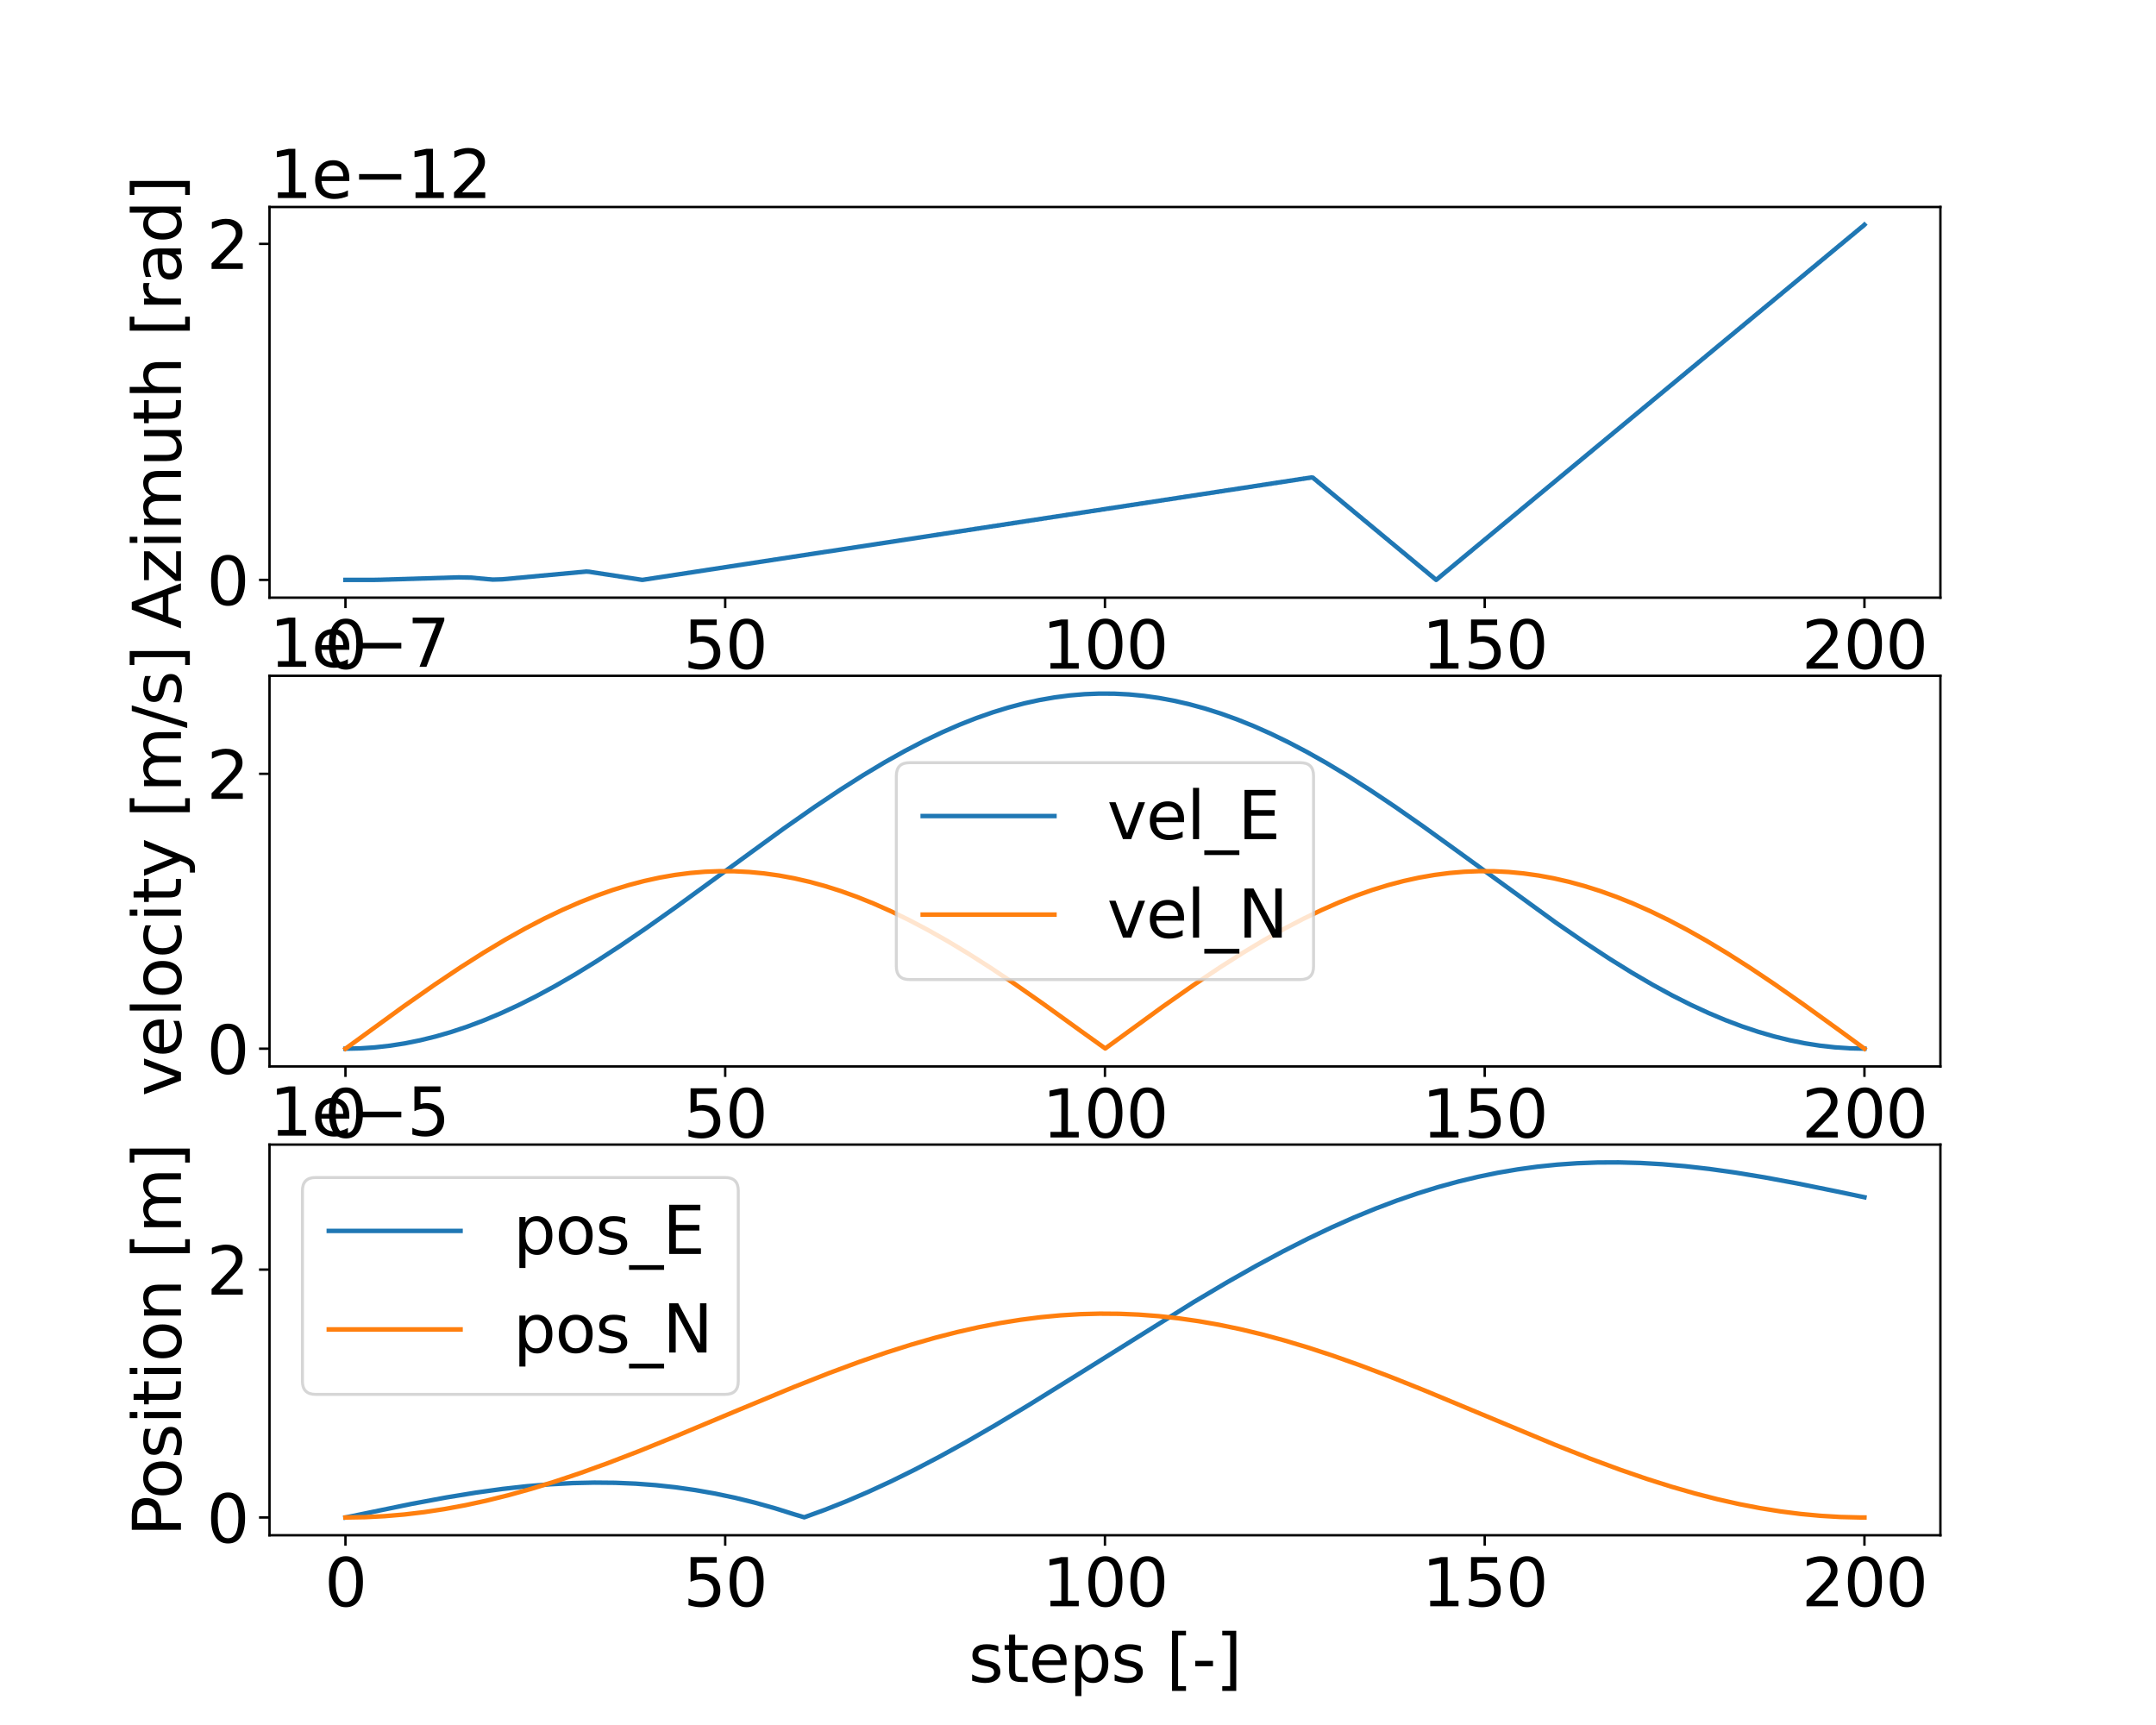 <?xml version="1.0" encoding="utf-8" standalone="no"?>
<!DOCTYPE svg PUBLIC "-//W3C//DTD SVG 1.1//EN"
  "http://www.w3.org/Graphics/SVG/1.1/DTD/svg11.dtd">
<svg height="576pt" version="1.1" viewBox="0 0 720 576" width="720pt" xmlns="http://www.w3.org/2000/svg" xmlns:xlink="http://www.w3.org/1999/xlink">
 <defs>
  <style type="text/css">*{stroke-linecap:butt;stroke-linejoin:round;}</style>
 </defs>
 <g id="figure_1">
  <g id="patch_1">
   <path d="M 0 576 
L 720 576 
L 720 0 
L 0 0 
z
" style="fill:#ffffff;"/>
  </g>
  <g id="axes_1">
   <g id="patch_2">
    <path d="M 90 199.567 
L 648 199.567 
L 648 69.12 
L 90 69.12 
z
" style="fill:#ffffff;"/>
   </g>
   <g id="matplotlib.axis_1">
    <g id="xtick_1">
     <g id="line2d_1">
      <defs>
       <path d="M 0 0 
L 0 3.5 
" id="m2ae5b00573" style="stroke:#000000;stroke-width:0.8;"/>
      </defs>
      <g>
       <use style="stroke:#000000;stroke-width:0.8;" x="115.364" xlink:href="#m2ae5b00573" y="199.567"/>
      </g>
     </g>
     <g id="text_1">
      <!-- 0 -->
      <g transform="translate(108.365 223.284)scale(0.22 -0.22)">
       <defs>
        <path d="M 2034 4250 
Q 1547 4250 1301 3770 
Q 1056 3291 1056 2328 
Q 1056 1369 1301 889 
Q 1547 409 2034 409 
Q 2525 409 2770 889 
Q 3016 1369 3016 2328 
Q 3016 3291 2770 3770 
Q 2525 4250 2034 4250 
z
M 2034 4750 
Q 2819 4750 3233 4129 
Q 3647 3509 3647 2328 
Q 3647 1150 3233 529 
Q 2819 -91 2034 -91 
Q 1250 -91 836 529 
Q 422 1150 422 2328 
Q 422 3509 836 4129 
Q 1250 4750 2034 4750 
z
" id="DejaVuSans-30" transform="scale(0.016)"/>
       </defs>
       <use xlink:href="#DejaVuSans-30"/>
      </g>
     </g>
    </g>
    <g id="xtick_2">
     <g id="line2d_2">
      <g>
       <use style="stroke:#000000;stroke-width:0.8;" x="242.182" xlink:href="#m2ae5b00573" y="199.567"/>
      </g>
     </g>
     <g id="text_2">
      <!-- 50 -->
      <g transform="translate(228.184 223.284)scale(0.22 -0.22)">
       <defs>
        <path d="M 691 4666 
L 3169 4666 
L 3169 4134 
L 1269 4134 
L 1269 2991 
Q 1406 3038 1543 3061 
Q 1681 3084 1819 3084 
Q 2600 3084 3056 2656 
Q 3513 2228 3513 1497 
Q 3513 744 3044 326 
Q 2575 -91 1722 -91 
Q 1428 -91 1123 -41 
Q 819 9 494 109 
L 494 744 
Q 775 591 1075 516 
Q 1375 441 1709 441 
Q 2250 441 2565 725 
Q 2881 1009 2881 1497 
Q 2881 1984 2565 2268 
Q 2250 2553 1709 2553 
Q 1456 2553 1204 2497 
Q 953 2441 691 2322 
L 691 4666 
z
" id="DejaVuSans-35" transform="scale(0.016)"/>
       </defs>
       <use xlink:href="#DejaVuSans-35"/>
       <use x="63.623" xlink:href="#DejaVuSans-30"/>
      </g>
     </g>
    </g>
    <g id="xtick_3">
     <g id="line2d_3">
      <g>
       <use style="stroke:#000000;stroke-width:0.8;" x="369" xlink:href="#m2ae5b00573" y="199.567"/>
      </g>
     </g>
     <g id="text_3">
      <!-- 100 -->
      <g transform="translate(348.004 223.284)scale(0.22 -0.22)">
       <defs>
        <path d="M 794 531 
L 1825 531 
L 1825 4091 
L 703 3866 
L 703 4441 
L 1819 4666 
L 2450 4666 
L 2450 531 
L 3481 531 
L 3481 0 
L 794 0 
L 794 531 
z
" id="DejaVuSans-31" transform="scale(0.016)"/>
       </defs>
       <use xlink:href="#DejaVuSans-31"/>
       <use x="63.623" xlink:href="#DejaVuSans-30"/>
       <use x="127.246" xlink:href="#DejaVuSans-30"/>
      </g>
     </g>
    </g>
    <g id="xtick_4">
     <g id="line2d_4">
      <g>
       <use style="stroke:#000000;stroke-width:0.8;" x="495.818" xlink:href="#m2ae5b00573" y="199.567"/>
      </g>
     </g>
     <g id="text_4">
      <!-- 150 -->
      <g transform="translate(474.822 223.284)scale(0.22 -0.22)">
       <use xlink:href="#DejaVuSans-31"/>
       <use x="63.623" xlink:href="#DejaVuSans-35"/>
       <use x="127.246" xlink:href="#DejaVuSans-30"/>
      </g>
     </g>
    </g>
    <g id="xtick_5">
     <g id="line2d_5">
      <g>
       <use style="stroke:#000000;stroke-width:0.8;" x="622.636" xlink:href="#m2ae5b00573" y="199.567"/>
      </g>
     </g>
     <g id="text_5">
      <!-- 200 -->
      <g transform="translate(601.64 223.284)scale(0.22 -0.22)">
       <defs>
        <path d="M 1228 531 
L 3431 531 
L 3431 0 
L 469 0 
L 469 531 
Q 828 903 1448 1529 
Q 2069 2156 2228 2338 
Q 2531 2678 2651 2914 
Q 2772 3150 2772 3378 
Q 2772 3750 2511 3984 
Q 2250 4219 1831 4219 
Q 1534 4219 1204 4116 
Q 875 4013 500 3803 
L 500 4441 
Q 881 4594 1212 4672 
Q 1544 4750 1819 4750 
Q 2544 4750 2975 4387 
Q 3406 4025 3406 3419 
Q 3406 3131 3298 2873 
Q 3191 2616 2906 2266 
Q 2828 2175 2409 1742 
Q 1991 1309 1228 531 
z
" id="DejaVuSans-32" transform="scale(0.016)"/>
       </defs>
       <use xlink:href="#DejaVuSans-32"/>
       <use x="63.623" xlink:href="#DejaVuSans-30"/>
       <use x="127.246" xlink:href="#DejaVuSans-30"/>
      </g>
     </g>
    </g>
   </g>
   <g id="matplotlib.axis_2">
    <g id="ytick_1">
     <g id="line2d_6">
      <defs>
       <path d="M 0 0 
L -3.5 0 
" id="m87dead82c4" style="stroke:#000000;stroke-width:0.8;"/>
      </defs>
      <g>
       <use style="stroke:#000000;stroke-width:0.8;" x="90" xlink:href="#m87dead82c4" y="193.638"/>
      </g>
     </g>
     <g id="text_6">
      <!-- 0 -->
      <g transform="translate(69.002 201.996)scale(0.22 -0.22)">
       <use xlink:href="#DejaVuSans-30"/>
      </g>
     </g>
    </g>
    <g id="ytick_2">
     <g id="line2d_7">
      <g>
       <use style="stroke:#000000;stroke-width:0.8;" x="90" xlink:href="#m87dead82c4" y="81.437"/>
      </g>
     </g>
     <g id="text_7">
      <!-- 2 -->
      <g transform="translate(69.002 89.796)scale(0.22 -0.22)">
       <use xlink:href="#DejaVuSans-32"/>
      </g>
     </g>
    </g>
    <g id="text_8">
     <!-- Azimuth [rad] -->
     <g transform="translate(60.427 209.993)rotate(-90)scale(0.22 -0.22)">
      <defs>
       <path d="M 2188 4044 
L 1331 1722 
L 3047 1722 
L 2188 4044 
z
M 1831 4666 
L 2547 4666 
L 4325 0 
L 3669 0 
L 3244 1197 
L 1141 1197 
L 716 0 
L 50 0 
L 1831 4666 
z
" id="DejaVuSans-41" transform="scale(0.016)"/>
       <path d="M 353 3500 
L 3084 3500 
L 3084 2975 
L 922 459 
L 3084 459 
L 3084 0 
L 275 0 
L 275 525 
L 2438 3041 
L 353 3041 
L 353 3500 
z
" id="DejaVuSans-7a" transform="scale(0.016)"/>
       <path d="M 603 3500 
L 1178 3500 
L 1178 0 
L 603 0 
L 603 3500 
z
M 603 4863 
L 1178 4863 
L 1178 4134 
L 603 4134 
L 603 4863 
z
" id="DejaVuSans-69" transform="scale(0.016)"/>
       <path d="M 3328 2828 
Q 3544 3216 3844 3400 
Q 4144 3584 4550 3584 
Q 5097 3584 5394 3201 
Q 5691 2819 5691 2113 
L 5691 0 
L 5113 0 
L 5113 2094 
Q 5113 2597 4934 2840 
Q 4756 3084 4391 3084 
Q 3944 3084 3684 2787 
Q 3425 2491 3425 1978 
L 3425 0 
L 2847 0 
L 2847 2094 
Q 2847 2600 2669 2842 
Q 2491 3084 2119 3084 
Q 1678 3084 1418 2786 
Q 1159 2488 1159 1978 
L 1159 0 
L 581 0 
L 581 3500 
L 1159 3500 
L 1159 2956 
Q 1356 3278 1631 3431 
Q 1906 3584 2284 3584 
Q 2666 3584 2933 3390 
Q 3200 3197 3328 2828 
z
" id="DejaVuSans-6d" transform="scale(0.016)"/>
       <path d="M 544 1381 
L 544 3500 
L 1119 3500 
L 1119 1403 
Q 1119 906 1312 657 
Q 1506 409 1894 409 
Q 2359 409 2629 706 
Q 2900 1003 2900 1516 
L 2900 3500 
L 3475 3500 
L 3475 0 
L 2900 0 
L 2900 538 
Q 2691 219 2414 64 
Q 2138 -91 1772 -91 
Q 1169 -91 856 284 
Q 544 659 544 1381 
z
M 1991 3584 
L 1991 3584 
z
" id="DejaVuSans-75" transform="scale(0.016)"/>
       <path d="M 1172 4494 
L 1172 3500 
L 2356 3500 
L 2356 3053 
L 1172 3053 
L 1172 1153 
Q 1172 725 1289 603 
Q 1406 481 1766 481 
L 2356 481 
L 2356 0 
L 1766 0 
Q 1100 0 847 248 
Q 594 497 594 1153 
L 594 3053 
L 172 3053 
L 172 3500 
L 594 3500 
L 594 4494 
L 1172 4494 
z
" id="DejaVuSans-74" transform="scale(0.016)"/>
       <path d="M 3513 2113 
L 3513 0 
L 2938 0 
L 2938 2094 
Q 2938 2591 2744 2837 
Q 2550 3084 2163 3084 
Q 1697 3084 1428 2787 
Q 1159 2491 1159 1978 
L 1159 0 
L 581 0 
L 581 4863 
L 1159 4863 
L 1159 2956 
Q 1366 3272 1645 3428 
Q 1925 3584 2291 3584 
Q 2894 3584 3203 3211 
Q 3513 2838 3513 2113 
z
" id="DejaVuSans-68" transform="scale(0.016)"/>
       <path id="DejaVuSans-20" transform="scale(0.016)"/>
       <path d="M 550 4863 
L 1875 4863 
L 1875 4416 
L 1125 4416 
L 1125 -397 
L 1875 -397 
L 1875 -844 
L 550 -844 
L 550 4863 
z
" id="DejaVuSans-5b" transform="scale(0.016)"/>
       <path d="M 2631 2963 
Q 2534 3019 2420 3045 
Q 2306 3072 2169 3072 
Q 1681 3072 1420 2755 
Q 1159 2438 1159 1844 
L 1159 0 
L 581 0 
L 581 3500 
L 1159 3500 
L 1159 2956 
Q 1341 3275 1631 3429 
Q 1922 3584 2338 3584 
Q 2397 3584 2469 3576 
Q 2541 3569 2628 3553 
L 2631 2963 
z
" id="DejaVuSans-72" transform="scale(0.016)"/>
       <path d="M 2194 1759 
Q 1497 1759 1228 1600 
Q 959 1441 959 1056 
Q 959 750 1161 570 
Q 1363 391 1709 391 
Q 2188 391 2477 730 
Q 2766 1069 2766 1631 
L 2766 1759 
L 2194 1759 
z
M 3341 1997 
L 3341 0 
L 2766 0 
L 2766 531 
Q 2569 213 2275 61 
Q 1981 -91 1556 -91 
Q 1019 -91 701 211 
Q 384 513 384 1019 
Q 384 1609 779 1909 
Q 1175 2209 1959 2209 
L 2766 2209 
L 2766 2266 
Q 2766 2663 2505 2880 
Q 2244 3097 1772 3097 
Q 1472 3097 1187 3025 
Q 903 2953 641 2809 
L 641 3341 
Q 956 3463 1253 3523 
Q 1550 3584 1831 3584 
Q 2591 3584 2966 3190 
Q 3341 2797 3341 1997 
z
" id="DejaVuSans-61" transform="scale(0.016)"/>
       <path d="M 2906 2969 
L 2906 4863 
L 3481 4863 
L 3481 0 
L 2906 0 
L 2906 525 
Q 2725 213 2448 61 
Q 2172 -91 1784 -91 
Q 1150 -91 751 415 
Q 353 922 353 1747 
Q 353 2572 751 3078 
Q 1150 3584 1784 3584 
Q 2172 3584 2448 3432 
Q 2725 3281 2906 2969 
z
M 947 1747 
Q 947 1113 1208 752 
Q 1469 391 1925 391 
Q 2381 391 2643 752 
Q 2906 1113 2906 1747 
Q 2906 2381 2643 2742 
Q 2381 3103 1925 3103 
Q 1469 3103 1208 2742 
Q 947 2381 947 1747 
z
" id="DejaVuSans-64" transform="scale(0.016)"/>
       <path d="M 1947 4863 
L 1947 -844 
L 622 -844 
L 622 -397 
L 1369 -397 
L 1369 4416 
L 622 4416 
L 622 4863 
L 1947 4863 
z
" id="DejaVuSans-5d" transform="scale(0.016)"/>
      </defs>
      <use xlink:href="#DejaVuSans-41"/>
      <use x="68.408" xlink:href="#DejaVuSans-7a"/>
      <use x="120.898" xlink:href="#DejaVuSans-69"/>
      <use x="148.682" xlink:href="#DejaVuSans-6d"/>
      <use x="246.094" xlink:href="#DejaVuSans-75"/>
      <use x="309.473" xlink:href="#DejaVuSans-74"/>
      <use x="348.682" xlink:href="#DejaVuSans-68"/>
      <use x="412.061" xlink:href="#DejaVuSans-20"/>
      <use x="443.848" xlink:href="#DejaVuSans-5b"/>
      <use x="482.861" xlink:href="#DejaVuSans-72"/>
      <use x="523.975" xlink:href="#DejaVuSans-61"/>
      <use x="585.254" xlink:href="#DejaVuSans-64"/>
      <use x="648.73" xlink:href="#DejaVuSans-5d"/>
     </g>
    </g>
    <g id="text_9">
     <!-- 1e−12 -->
     <g transform="translate(90 66.12)scale(0.22 -0.22)">
      <defs>
       <path d="M 3597 1894 
L 3597 1613 
L 953 1613 
Q 991 1019 1311 708 
Q 1631 397 2203 397 
Q 2534 397 2845 478 
Q 3156 559 3463 722 
L 3463 178 
Q 3153 47 2828 -22 
Q 2503 -91 2169 -91 
Q 1331 -91 842 396 
Q 353 884 353 1716 
Q 353 2575 817 3079 
Q 1281 3584 2069 3584 
Q 2775 3584 3186 3129 
Q 3597 2675 3597 1894 
z
M 3022 2063 
Q 3016 2534 2758 2815 
Q 2500 3097 2075 3097 
Q 1594 3097 1305 2825 
Q 1016 2553 972 2059 
L 3022 2063 
z
" id="DejaVuSans-65" transform="scale(0.016)"/>
       <path d="M 678 2272 
L 4684 2272 
L 4684 1741 
L 678 1741 
L 678 2272 
z
" id="DejaVuSans-2212" transform="scale(0.016)"/>
      </defs>
      <use xlink:href="#DejaVuSans-31"/>
      <use x="63.623" xlink:href="#DejaVuSans-65"/>
      <use x="125.146" xlink:href="#DejaVuSans-2212"/>
      <use x="208.936" xlink:href="#DejaVuSans-31"/>
      <use x="272.559" xlink:href="#DejaVuSans-32"/>
     </g>
    </g>
   </g>
   <g id="line2d_8">
    <path clip-path="url(#p005bc6efae)" d="M 115.364 193.638 
L 116.125 193.633 
L 123.353 193.635 
L 124.545 193.636 
L 126.98 193.589 
L 127.259 193.585 
L 128.401 193.546 
L 128.68 193.541 
L 129.415 193.516 
L 129.77 193.512 
L 130.962 193.466 
L 131.317 193.462 
L 132.053 193.435 
L 132.332 193.431 
L 133.473 193.393 
L 133.828 193.389 
L 134.615 193.354 
L 134.919 193.357 
L 136.111 193.311 
L 136.415 193.304 
L 137.531 193.27 
L 137.963 193.267 
L 138.521 193.242 
L 139.687 193.202 
L 140.119 193.195 
L 141.311 193.152 
L 141.615 193.155 
L 142.148 193.136 
L 143.34 193.09 
L 143.644 193.093 
L 144.836 193.049 
L 145.115 193.043 
L 146.257 193.002 
L 146.561 192.996 
L 147.677 192.962 
L 148.108 192.959 
L 148.666 192.934 
L 149.833 192.893 
L 150.239 192.881 
L 150.67 192.862 
L 150.822 192.865 
L 151.887 192.828 
L 152.065 192.825 
L 153.105 192.791 
L 153.257 192.791 
L 157.543 192.878 
L 157.721 192.903 
L 158.761 192.996 
L 158.989 193.033 
L 160.181 193.127 
L 160.409 193.171 
L 160.612 193.183 
L 161.804 193.276 
L 162.033 193.32 
L 162.413 193.332 
L 162.641 193.37 
L 163.834 193.463 
L 164.011 193.488 
L 164.366 193.507 
L 164.544 193.532 
L 167.892 193.438 
L 168.12 193.395 
L 168.5 193.382 
L 168.678 193.357 
L 169.718 193.27 
L 169.895 193.245 
L 170.935 193.158 
L 171.113 193.133 
L 172.153 193.04 
L 172.381 193.002 
L 173.573 192.915 
L 173.751 192.89 
L 174.791 192.803 
L 174.968 192.778 
L 176.008 192.685 
L 176.236 192.647 
L 177.428 192.56 
L 177.606 192.535 
L 178.646 192.442 
L 178.874 192.404 
L 180.066 192.311 
L 180.295 192.267 
L 180.497 192.255 
L 181.69 192.162 
L 181.918 192.118 
L 182.298 192.105 
L 182.476 192.081 
L 182.831 192.062 
L 183.059 192.018 
L 183.262 192.006 
L 184.454 191.912 
L 184.682 191.869 
L 185.063 191.856 
L 185.24 191.831 
L 186.356 191.726 
L 186.585 191.688 
L 186.965 191.676 
L 187.143 191.651 
L 188.309 191.551 
L 188.639 191.508 
L 189.806 191.408 
L 190.034 191.371 
L 190.415 191.358 
L 190.592 191.333 
L 191.632 191.246 
L 191.81 191.221 
L 192.85 191.128 
L 193.078 191.09 
L 194.27 191.003 
L 194.447 190.978 
L 195.487 190.885 
L 195.716 190.847 
L 196.882 190.922 
L 197.009 190.972 
L 197.136 190.959 
L 197.288 190.997 
L 197.618 191.059 
L 197.795 191.072 
L 197.973 191.121 
L 198.1 191.121 
L 198.43 191.184 
L 198.607 191.196 
L 198.785 191.246 
L 198.911 191.246 
L 199.241 191.308 
L 199.419 191.308 
L 199.546 191.358 
L 199.672 191.346 
L 199.825 191.383 
L 200.002 191.433 
L 200.129 191.42 
L 200.256 191.47 
L 200.383 191.458 
L 200.535 191.495 
L 200.864 191.557 
L 201.042 191.557 
L 201.169 191.607 
L 201.296 191.595 
L 201.448 191.632 
L 201.778 191.707 
L 201.904 191.694 
L 202.082 191.757 
L 202.209 191.744 
L 202.386 191.794 
L 202.513 191.794 
L 202.691 191.844 
L 202.817 191.831 
L 202.995 191.881 
L 203.173 191.894 
L 203.35 191.944 
L 203.477 191.931 
L 203.604 191.981 
L 203.731 191.968 
L 203.883 192.006 
L 204.212 192.068 
L 204.39 192.068 
L 204.517 192.118 
L 204.644 192.105 
L 204.796 192.143 
L 204.973 192.193 
L 205.1 192.18 
L 205.252 192.218 
L 205.582 192.28 
L 205.76 192.28 
L 205.886 192.33 
L 206.013 192.317 
L 206.14 192.367 
L 206.267 192.355 
L 206.419 192.392 
L 206.749 192.467 
L 206.876 192.454 
L 207.053 192.517 
L 207.18 192.504 
L 207.358 192.554 
L 207.484 192.554 
L 207.662 192.604 
L 207.789 192.604 
L 208.118 192.666 
L 208.296 192.678 
L 208.474 192.728 
L 208.6 192.728 
L 208.93 192.791 
L 209.108 192.803 
L 209.285 192.853 
L 209.412 192.853 
L 209.742 192.915 
L 209.919 192.928 
L 210.097 192.977 
L 210.224 192.977 
L 210.553 193.04 
L 210.731 193.04 
L 210.858 193.09 
L 210.985 193.077 
L 211.137 193.114 
L 211.314 193.164 
L 211.441 193.152 
L 211.593 193.189 
L 211.923 193.251 
L 212.101 193.251 
L 212.227 193.301 
L 212.354 193.289 
L 212.481 193.339 
L 212.608 193.326 
L 212.76 193.364 
L 213.09 193.426 
L 213.267 193.438 
L 213.445 193.488 
L 213.572 193.488 
L 213.901 193.55 
L 214.079 193.563 
L 214.256 193.613 
L 214.383 193.613 
L 214.637 193.625 
L 214.814 193.575 
L 214.941 193.575 
L 215.271 193.513 
L 215.449 193.501 
L 215.626 193.451 
L 215.753 193.451 
L 216.083 193.389 
L 216.26 193.389 
L 216.387 193.339 
L 216.514 193.351 
L 216.666 193.314 
L 216.844 193.264 
L 216.97 193.276 
L 217.123 193.239 
L 217.452 193.177 
L 217.63 193.177 
L 217.757 193.127 
L 217.883 193.139 
L 218.01 193.09 
L 218.137 193.102 
L 218.289 193.065 
L 218.619 192.99 
L 218.746 193.002 
L 218.923 192.94 
L 219.05 192.953 
L 219.228 192.903 
L 219.355 192.903 
L 219.532 192.853 
L 219.659 192.853 
L 219.989 192.791 
L 220.166 192.778 
L 220.344 192.728 
L 220.471 192.728 
L 220.8 192.666 
L 220.978 192.654 
L 221.155 192.604 
L 221.282 192.604 
L 221.612 192.541 
L 221.789 192.529 
L 221.967 192.479 
L 222.094 192.479 
L 222.424 192.417 
L 222.601 192.417 
L 222.728 192.367 
L 222.855 192.38 
L 223.007 192.342 
L 223.184 192.292 
L 223.311 192.305 
L 223.463 192.267 
L 223.793 192.205 
L 223.971 192.205 
L 224.098 192.155 
L 224.224 192.168 
L 224.351 192.118 
L 224.478 192.13 
L 224.63 192.093 
L 224.96 192.031 
L 225.137 192.018 
L 225.315 191.968 
L 225.442 191.968 
L 225.772 191.906 
L 225.949 191.894 
L 226.127 191.844 
L 226.253 191.844 
L 226.583 191.782 
L 226.761 191.769 
L 226.938 191.719 
L 227.065 191.719 
L 227.395 191.657 
L 227.572 191.657 
L 227.699 191.607 
L 227.826 191.62 
L 227.978 191.582 
L 228.156 191.532 
L 228.283 191.545 
L 228.435 191.508 
L 228.764 191.445 
L 228.942 191.445 
L 229.069 191.395 
L 229.196 191.408 
L 229.348 191.371 
L 229.678 191.296 
L 229.804 191.296 
L 230.134 191.233 
L 230.312 191.233 
L 230.438 191.184 
L 230.565 191.196 
L 230.692 191.146 
L 230.819 191.159 
L 230.971 191.121 
L 231.301 191.059 
L 231.478 191.047 
L 231.656 190.997 
L 231.783 190.997 
L 232.112 190.935 
L 232.29 190.922 
L 232.468 190.872 
L 232.594 190.872 
L 232.924 190.81 
L 233.102 190.81 
L 233.228 190.76 
L 233.355 190.773 
L 233.507 190.735 
L 233.685 190.685 
L 233.812 190.698 
L 233.964 190.66 
L 234.294 190.598 
L 234.471 190.598 
L 234.598 190.548 
L 234.725 190.561 
L 234.877 190.523 
L 235.055 190.474 
L 235.181 190.486 
L 235.308 190.436 
L 235.435 190.449 
L 235.562 190.399 
L 235.689 190.399 
L 236.018 190.324 
L 236.145 190.324 
L 236.475 190.262 
L 236.653 190.262 
L 236.779 190.224 
L 236.957 190.212 
L 237.134 190.15 
L 237.261 190.162 
L 237.439 190.112 
L 237.566 190.112 
L 237.743 190.063 
L 237.87 190.075 
L 238.048 190.025 
L 238.174 190.025 
L 238.352 189.975 
L 238.529 189.975 
L 238.656 189.926 
L 238.783 189.938 
L 238.935 189.901 
L 239.265 189.838 
L 239.443 189.838 
L 239.569 189.789 
L 239.696 189.801 
L 239.848 189.764 
L 240.026 189.714 
L 240.153 189.726 
L 240.305 189.689 
L 240.635 189.627 
L 240.812 189.627 
L 240.939 189.577 
L 241.066 189.589 
L 241.193 189.539 
L 241.319 189.552 
L 241.472 189.514 
L 241.801 189.452 
L 241.979 189.44 
L 242.156 189.39 
L 242.283 189.39 
L 242.613 189.328 
L 242.791 189.315 
L 242.968 189.265 
L 243.095 189.265 
L 243.425 189.203 
L 243.602 189.191 
L 243.78 189.141 
L 243.907 189.141 
L 244.084 189.091 
L 244.211 189.103 
L 244.388 189.054 
L 244.515 189.054 
L 244.693 189.004 
L 244.87 189.004 
L 244.997 188.954 
L 245.124 188.966 
L 245.276 188.929 
L 245.606 188.867 
L 245.783 188.867 
L 245.91 188.817 
L 246.037 188.829 
L 246.189 188.792 
L 246.519 188.717 
L 246.646 188.717 
L 246.976 188.655 
L 247.153 188.655 
L 247.28 188.605 
L 247.407 188.618 
L 247.534 188.568 
L 247.66 188.58 
L 247.813 188.543 
L 248.142 188.481 
L 248.32 188.468 
L 248.497 188.418 
L 248.624 188.418 
L 248.954 188.356 
L 249.131 188.344 
L 249.309 188.294 
L 249.436 188.294 
L 249.766 188.231 
L 249.943 188.231 
L 250.07 188.182 
L 250.197 188.194 
L 250.349 188.157 
L 250.526 188.107 
L 250.653 188.119 
L 250.805 188.082 
L 251.135 188.02 
L 251.313 188.02 
L 251.44 187.97 
L 251.566 187.982 
L 251.719 187.945 
L 251.896 187.895 
L 252.023 187.908 
L 252.175 187.87 
L 252.505 187.808 
L 252.682 187.808 
L 252.809 187.758 
L 252.936 187.771 
L 253.063 187.721 
L 253.19 187.733 
L 253.342 187.696 
L 253.672 187.633 
L 253.849 187.621 
L 254.027 187.571 
L 254.153 187.571 
L 254.483 187.509 
L 254.661 187.496 
L 254.838 187.447 
L 254.965 187.447 
L 255.295 187.384 
L 255.472 187.372 
L 255.65 187.322 
L 255.777 187.322 
L 256.106 187.26 
L 256.284 187.26 
L 256.411 187.21 
L 256.538 187.222 
L 256.69 187.185 
L 256.867 187.135 
L 256.994 187.148 
L 257.146 187.11 
L 257.476 187.048 
L 257.654 187.048 
L 257.78 186.998 
L 257.907 187.011 
L 258.059 186.973 
L 258.389 186.899 
L 258.516 186.899 
L 258.846 186.836 
L 259.023 186.836 
L 259.15 186.786 
L 259.277 186.799 
L 259.404 186.749 
L 259.531 186.762 
L 259.683 186.724 
L 260.012 186.662 
L 260.19 186.649 
L 260.368 186.6 
L 260.494 186.6 
L 260.824 186.537 
L 261.002 186.525 
L 261.179 186.475 
L 261.306 186.475 
L 261.636 186.413 
L 261.813 186.413 
L 261.94 186.363 
L 262.067 186.375 
L 262.219 186.338 
L 262.397 186.288 
L 262.523 186.301 
L 262.676 186.263 
L 263.005 186.201 
L 263.183 186.201 
L 263.31 186.151 
L 263.437 186.164 
L 263.589 186.126 
L 263.766 186.076 
L 263.893 186.089 
L 264.02 186.039 
L 264.147 186.051 
L 264.274 186.002 
L 264.4 186.002 
L 264.73 185.927 
L 264.857 185.927 
L 265.187 185.865 
L 265.364 185.865 
L 265.491 185.815 
L 265.618 185.827 
L 265.745 185.777 
L 265.871 185.79 
L 266.024 185.753 
L 266.353 185.69 
L 266.531 185.678 
L 266.708 185.628 
L 266.835 185.628 
L 267.165 185.566 
L 267.343 185.553 
L 267.52 185.503 
L 267.647 185.503 
L 267.977 185.441 
L 268.154 185.441 
L 268.281 185.391 
L 268.408 185.404 
L 268.56 185.366 
L 268.738 185.317 
L 268.864 185.329 
L 269.017 185.292 
L 269.346 185.229 
L 269.524 185.229 
L 269.651 185.18 
L 269.777 185.192 
L 269.93 185.155 
L 270.259 185.08 
L 270.386 185.092 
L 270.564 185.03 
L 270.691 185.042 
L 270.868 184.993 
L 270.995 184.993 
L 271.325 184.93 
L 271.502 184.918 
L 271.68 184.868 
L 271.807 184.868 
L 272.136 184.806 
L 272.314 184.793 
L 272.491 184.744 
L 272.618 184.744 
L 272.796 184.694 
L 272.923 184.706 
L 273.1 184.656 
L 273.227 184.656 
L 273.404 184.607 
L 273.582 184.607 
L 273.709 184.557 
L 273.836 184.569 
L 273.988 184.532 
L 274.318 184.469 
L 274.495 184.469 
L 274.622 184.42 
L 274.749 184.432 
L 274.901 184.395 
L 275.231 184.32 
L 275.357 184.32 
L 275.687 184.258 
L 275.865 184.258 
L 275.992 184.208 
L 276.118 184.22 
L 276.245 184.171 
L 276.372 184.183 
L 276.524 184.146 
L 276.854 184.096 
L 277.589 183.996 
L 277.767 183.971 
L 278.426 183.872 
L 278.604 183.822 
L 278.756 183.822 
L 279.34 183.722 
L 279.517 183.697 
L 280.177 183.598 
L 280.354 183.548 
L 280.506 183.548 
L 281.166 183.448 
L 281.343 183.398 
L 281.495 183.398 
L 282.155 183.299 
L 282.332 183.249 
L 282.485 183.249 
L 283.068 183.149 
L 283.246 183.124 
L 283.93 183.024 
L 284.108 183 
L 284.767 182.9 
L 284.945 182.85 
L 285.097 182.85 
L 285.68 182.75 
L 285.858 182.726 
L 286.517 182.626 
L 286.695 182.576 
L 286.847 182.576 
L 287.507 182.476 
L 287.684 182.427 
L 287.836 182.427 
L 288.496 182.327 
L 288.673 182.277 
L 288.826 182.277 
L 289.409 182.177 
L 289.586 182.153 
L 290.271 182.053 
L 290.449 182.028 
L 291.108 181.928 
L 291.286 181.878 
L 291.438 181.878 
L 292.021 181.779 
L 292.199 181.754 
L 292.858 181.654 
L 293.036 181.604 
L 293.188 181.604 
L 293.848 181.505 
L 294.025 181.455 
L 294.177 181.455 
L 294.837 181.355 
L 295.014 181.305 
L 295.166 181.305 
L 295.75 181.206 
L 295.927 181.181 
L 296.612 181.081 
L 296.79 181.056 
L 297.449 180.957 
L 297.627 180.907 
L 297.779 180.907 
L 298.438 180.807 
L 298.616 180.757 
L 298.768 180.757 
L 299.351 180.658 
L 299.529 180.633 
L 300.188 180.533 
L 300.366 180.483 
L 300.518 180.483 
L 301.178 180.384 
L 301.355 180.334 
L 301.507 180.334 
L 302.167 180.234 
L 302.344 180.184 
L 302.497 180.184 
L 303.08 180.085 
L 303.257 180.06 
L 303.942 179.96 
L 304.12 179.935 
L 304.779 179.836 
L 304.957 179.786 
L 305.109 179.786 
L 305.692 179.686 
L 305.87 179.661 
L 306.529 179.562 
L 306.707 179.512 
L 306.859 179.512 
L 307.519 179.412 
L 307.696 179.362 
L 307.848 179.362 
L 308.508 179.263 
L 308.685 179.213 
L 308.837 179.213 
L 309.421 179.113 
L 309.598 179.088 
L 310.283 178.989 
L 310.461 178.964 
L 311.12 178.864 
L 311.298 178.814 
L 311.45 178.814 
L 312.033 178.714 
L 312.16 178.665 
L 312.185 178.714 
L 312.642 178.615 
L 312.794 178.59 
L 312.82 178.64 
L 312.896 178.565 
L 313.022 178.59 
L 313.175 178.49 
L 313.301 178.54 
L 313.758 178.44 
L 313.91 178.416 
L 313.936 178.465 
L 314.012 178.416 
L 314.57 178.341 
L 314.696 178.291 
L 314.849 178.316 
L 315.001 178.241 
L 315.686 178.166 
L 315.812 178.117 
L 315.965 178.141 
L 316.142 178.067 
L 316.269 178.092 
L 316.447 178.042 
L 316.573 178.042 
L 316.776 177.992 
L 317.309 177.917 
L 317.436 177.867 
L 317.588 177.892 
L 317.74 177.818 
L 318.526 177.743 
L 318.653 177.693 
L 319.237 177.593 
L 319.389 177.568 
L 319.414 177.618 
L 319.49 177.568 
L 320.15 177.469 
L 320.302 177.444 
L 320.429 177.469 
L 320.581 177.369 
L 320.733 177.394 
L 320.911 177.369 
L 321.469 177.269 
L 321.595 177.22 
L 321.748 177.245 
L 321.925 177.195 
L 322.052 177.195 
L 322.229 177.145 
L 322.255 177.195 
L 322.331 177.145 
L 322.889 177.07 
L 323.016 177.02 
L 323.701 176.921 
L 323.853 176.896 
L 323.878 176.946 
L 323.954 176.871 
L 324.081 176.896 
L 324.233 176.821 
L 324.385 176.846 
L 324.588 176.796 
L 325.197 176.721 
L 325.349 176.647 
L 325.501 176.696 
L 325.654 176.597 
L 325.806 176.622 
L 325.958 176.547 
L 325.983 176.597 
L 326.44 176.497 
L 326.592 176.472 
L 326.617 176.522 
L 326.693 176.472 
L 327.251 176.398 
L 327.378 176.348 
L 327.53 176.373 
L 327.683 176.298 
L 328.367 176.223 
L 328.494 176.173 
L 328.646 176.198 
L 328.824 176.123 
L 328.951 176.148 
L 329.128 176.099 
L 329.255 176.099 
L 329.458 176.049 
L 329.991 175.974 
L 330.118 175.924 
L 330.27 175.949 
L 330.422 175.874 
L 331.208 175.8 
L 331.335 175.75 
L 331.918 175.65 
L 332.071 175.65 
L 332.197 175.65 
L 332.375 175.6 
L 332.502 175.6 
L 332.679 175.55 
L 332.806 175.55 
L 332.984 175.501 
L 333.11 175.526 
L 333.263 175.426 
L 333.44 175.451 
L 333.567 175.401 
L 333.719 175.426 
L 333.922 175.376 
L 334.455 175.276 
L 334.607 175.251 
L 334.734 175.251 
L 334.911 175.202 
L 334.937 175.251 
L 335.013 175.202 
L 335.571 175.127 
L 335.698 175.077 
L 336.382 174.977 
L 336.535 174.953 
L 336.56 175.002 
L 336.636 174.928 
L 336.763 174.953 
L 336.915 174.878 
L 337.067 174.903 
L 337.27 174.853 
L 337.879 174.778 
L 338.031 174.703 
L 338.183 174.753 
L 338.335 174.654 
L 338.488 174.678 
L 338.64 174.604 
L 338.665 174.654 
L 339.122 174.554 
L 339.274 174.529 
L 339.299 174.579 
L 339.375 174.529 
L 339.933 174.454 
L 340.06 174.404 
L 340.212 174.429 
L 340.364 174.355 
L 341.049 174.28 
L 341.176 174.23 
L 341.328 174.255 
L 341.506 174.18 
L 341.633 174.205 
L 341.81 174.155 
L 341.937 174.155 
L 342.115 174.105 
L 342.267 174.105 
L 342.394 174.056 
L 342.977 173.956 
L 343.129 173.931 
L 343.256 173.981 
L 343.408 173.881 
L 343.56 173.906 
L 343.738 173.856 
L 343.89 173.856 
L 344.017 173.807 
L 344.702 173.707 
L 344.854 173.682 
L 345.006 173.682 
L 345.133 173.632 
L 345.285 173.657 
L 345.437 173.582 
L 346.122 173.508 
L 346.249 173.458 
L 346.401 173.483 
L 346.604 173.433 
L 347.137 173.333 
L 347.289 173.308 
L 347.416 173.308 
L 347.593 173.258 
L 347.618 173.308 
L 347.695 173.258 
L 348.253 173.184 
L 348.379 173.134 
L 349.064 173.034 
L 349.216 173.009 
L 349.242 173.059 
L 349.318 172.984 
L 349.445 173.009 
L 349.571 172.959 
L 350.18 172.86 
L 350.332 172.835 
L 350.358 172.885 
L 350.434 172.835 
L 350.992 172.76 
L 351.119 172.71 
L 351.271 172.735 
L 351.423 172.66 
L 352.209 172.561 
L 352.361 172.536 
L 352.488 172.536 
L 352.666 172.486 
L 352.793 172.486 
L 352.945 172.411 
L 352.97 172.461 
L 353.528 172.362 
L 353.655 172.312 
L 353.807 172.337 
L 353.985 172.287 
L 354.112 172.287 
L 354.289 172.237 
L 354.416 172.237 
L 354.593 172.212 
L 355.151 172.112 
L 355.278 172.063 
L 355.43 172.087 
L 355.608 172.038 
L 355.735 172.038 
L 355.912 171.988 
L 355.938 172.038 
L 356.014 171.963 
L 356.141 171.988 
L 356.293 171.888 
L 356.344 171.963 
L 356.42 171.913 
L 356.572 171.913 
L 356.699 171.863 
L 357.383 171.764 
L 357.536 171.739 
L 357.688 171.739 
L 357.815 171.689 
L 357.967 171.714 
L 358.119 171.639 
L 358.88 171.564 
L 359.032 171.49 
L 359.184 171.514 
L 359.362 171.465 
L 359.489 171.465 
L 359.641 171.39 
L 359.666 171.44 
L 360.123 171.34 
L 360.275 171.315 
L 360.3 171.365 
L 360.376 171.315 
L 360.934 171.24 
L 361.061 171.191 
L 361.746 171.091 
L 361.898 171.066 
L 362.025 171.091 
L 362.253 171.016 
L 362.862 170.917 
L 363.014 170.892 
L 363.04 170.941 
L 363.116 170.892 
L 363.674 170.817 
L 363.8 170.767 
L 363.953 170.792 
L 364.105 170.717 
L 364.891 170.618 
L 365.043 170.593 
L 365.17 170.618 
L 365.322 170.518 
L 365.474 170.543 
L 365.627 170.468 
L 365.652 170.518 
L 366.21 170.418 
L 366.337 170.368 
L 366.489 170.393 
L 366.667 170.344 
L 366.793 170.344 
L 366.971 170.294 
L 366.996 170.344 
L 367.072 170.294 
L 367.63 170.219 
L 367.757 170.169 
L 368.442 170.069 
L 368.594 170.045 
L 368.62 170.094 
L 368.696 170.02 
L 368.822 170.045 
L 368.975 169.97 
L 369.127 169.995 
L 369.355 169.92 
L 370.065 169.82 
L 370.217 169.795 
L 370.243 169.845 
L 370.319 169.771 
L 370.446 169.795 
L 370.598 169.696 
L 370.725 169.746 
L 371.181 169.646 
L 371.333 169.621 
L 371.359 169.671 
L 371.435 169.621 
L 371.993 169.546 
L 372.12 169.496 
L 372.272 169.521 
L 372.424 169.447 
L 373.109 169.372 
L 373.236 169.322 
L 373.388 169.347 
L 373.565 169.272 
L 373.692 169.297 
L 373.87 169.247 
L 373.997 169.247 
L 374.2 169.198 
L 374.732 169.123 
L 374.859 169.073 
L 375.011 169.098 
L 375.163 169.023 
L 375.95 168.948 
L 376.076 168.899 
L 376.66 168.799 
L 376.812 168.774 
L 376.837 168.824 
L 376.913 168.774 
L 377.573 168.674 
L 377.725 168.649 
L 377.852 168.674 
L 378.004 168.575 
L 378.156 168.6 
L 378.334 168.575 
L 378.892 168.475 
L 379.019 168.425 
L 379.171 168.45 
L 379.348 168.4 
L 379.475 168.4 
L 379.653 168.35 
L 379.678 168.4 
L 379.754 168.35 
L 380.312 168.276 
L 380.439 168.226 
L 381.124 168.126 
L 381.276 168.101 
L 381.301 168.151 
L 381.377 168.076 
L 381.504 168.101 
L 381.656 168.027 
L 381.809 168.051 
L 382.012 168.002 
L 382.62 167.927 
L 382.772 167.852 
L 382.925 167.902 
L 383.077 167.802 
L 383.229 167.827 
L 383.381 167.753 
L 383.407 167.802 
L 383.863 167.703 
L 384.015 167.678 
L 384.041 167.728 
L 384.117 167.678 
L 384.675 167.603 
L 384.802 167.553 
L 384.954 167.578 
L 385.106 167.503 
L 385.791 167.429 
L 385.918 167.379 
L 386.07 167.404 
L 386.247 167.329 
L 386.374 167.354 
L 386.552 167.304 
L 386.678 167.304 
L 386.881 167.254 
L 387.414 167.18 
L 387.541 167.13 
L 387.693 167.155 
L 387.845 167.08 
L 388.631 167.005 
L 388.758 166.955 
L 389.342 166.856 
L 389.494 166.856 
L 389.621 166.856 
L 389.798 166.806 
L 389.925 166.806 
L 390.103 166.756 
L 390.229 166.756 
L 390.407 166.706 
L 390.534 166.731 
L 390.686 166.631 
L 390.863 166.656 
L 390.99 166.607 
L 391.142 166.631 
L 391.345 166.582 
L 391.878 166.482 
L 392.03 166.457 
L 392.157 166.457 
L 392.335 166.407 
L 392.36 166.457 
L 392.436 166.407 
L 392.994 166.332 
L 393.121 166.283 
L 393.806 166.183 
L 393.958 166.158 
L 393.983 166.208 
L 394.059 166.133 
L 394.186 166.158 
L 394.338 166.083 
L 394.49 166.108 
L 394.693 166.058 
L 395.302 165.984 
L 395.454 165.909 
L 395.606 165.959 
L 395.759 165.859 
L 395.911 165.884 
L 396.063 165.809 
L 396.088 165.859 
L 396.545 165.759 
L 396.697 165.735 
L 396.722 165.784 
L 396.799 165.735 
L 397.357 165.66 
L 397.483 165.61 
L 397.636 165.635 
L 397.788 165.56 
L 398.473 165.485 
L 398.599 165.436 
L 398.752 165.46 
L 398.929 165.386 
L 399.056 165.411 
L 399.233 165.361 
L 399.36 165.361 
L 399.538 165.311 
L 399.69 165.311 
L 399.817 165.261 
L 400.4 165.162 
L 400.552 165.137 
L 400.679 165.186 
L 400.831 165.087 
L 400.984 165.112 
L 401.161 165.062 
L 401.313 165.062 
L 401.44 165.012 
L 402.125 164.912 
L 402.277 164.887 
L 402.429 164.887 
L 402.556 164.838 
L 402.708 164.863 
L 402.86 164.788 
L 403.545 164.713 
L 403.672 164.663 
L 403.824 164.688 
L 404.027 164.638 
L 404.56 164.539 
L 404.712 164.514 
L 404.839 164.514 
L 405.016 164.464 
L 405.042 164.514 
L 405.118 164.464 
L 405.676 164.389 
L 405.803 164.339 
L 406.487 164.24 
L 406.64 164.215 
L 406.665 164.265 
L 406.741 164.19 
L 406.868 164.215 
L 406.995 164.165 
L 407.603 164.065 
L 407.756 164.04 
L 407.781 164.09 
L 407.857 164.04 
L 408.415 163.966 
L 408.542 163.916 
L 408.694 163.941 
L 408.846 163.866 
L 409.633 163.766 
L 409.785 163.741 
L 409.912 163.741 
L 410.089 163.692 
L 410.216 163.692 
L 410.368 163.617 
L 410.393 163.667 
L 410.951 163.567 
L 411.078 163.517 
L 411.23 163.542 
L 411.408 163.492 
L 411.535 163.492 
L 411.712 163.442 
L 411.839 163.442 
L 412.017 163.418 
L 412.575 163.318 
L 412.702 163.268 
L 412.854 163.293 
L 413.031 163.243 
L 413.158 163.243 
L 413.336 163.193 
L 413.361 163.243 
L 413.437 163.168 
L 413.564 163.193 
L 413.716 163.094 
L 413.767 163.168 
L 413.843 163.119 
L 413.995 163.119 
L 414.122 163.069 
L 414.807 162.969 
L 414.959 162.944 
L 415.111 162.944 
L 415.238 162.894 
L 415.39 162.919 
L 415.542 162.845 
L 416.227 162.77 
L 416.354 162.72 
L 416.506 162.745 
L 416.709 162.695 
L 417.242 162.595 
L 417.394 162.571 
L 417.521 162.571 
L 417.698 162.521 
L 417.724 162.571 
L 417.8 162.521 
L 418.358 162.446 
L 418.484 162.396 
L 419.169 162.296 
L 419.321 162.272 
L 419.448 162.296 
L 419.677 162.222 
L 420.285 162.122 
L 420.437 162.097 
L 420.463 162.147 
L 420.539 162.097 
L 421.097 162.022 
L 421.224 161.973 
L 421.376 161.998 
L 421.528 161.923 
L 422.314 161.823 
L 422.467 161.798 
L 422.593 161.798 
L 422.771 161.748 
L 422.898 161.748 
L 423.05 161.674 
L 423.075 161.723 
L 423.633 161.624 
L 423.76 161.574 
L 423.912 161.599 
L 424.09 161.549 
L 424.217 161.549 
L 424.394 161.499 
L 424.42 161.549 
L 424.496 161.474 
L 424.622 161.499 
L 424.775 161.424 
L 424.927 161.449 
L 425.155 161.375 
L 425.865 161.275 
L 426.017 161.25 
L 426.043 161.3 
L 426.119 161.225 
L 426.246 161.25 
L 426.398 161.15 
L 426.449 161.225 
L 426.525 161.175 
L 426.677 161.175 
L 426.804 161.126 
L 427.489 161.026 
L 427.641 161.001 
L 427.666 161.051 
L 427.742 160.976 
L 427.869 161.001 
L 428.021 160.901 
L 428.148 160.951 
L 428.605 160.851 
L 428.757 160.827 
L 428.782 160.876 
L 428.858 160.827 
L 429.416 160.752 
L 429.543 160.702 
L 429.695 160.727 
L 429.847 160.652 
L 430.532 160.577 
L 430.659 160.528 
L 430.811 160.553 
L 430.989 160.478 
L 431.116 160.503 
L 431.293 160.453 
L 431.42 160.453 
L 431.623 160.403 
L 432.155 160.328 
L 432.282 160.278 
L 432.434 160.303 
L 432.587 160.229 
L 433.373 160.154 
L 433.5 160.104 
L 434.083 160.004 
L 434.235 159.98 
L 434.261 160.029 
L 434.337 159.98 
L 434.996 159.88 
L 435.148 159.855 
L 435.275 159.88 
L 435.427 159.78 
L 435.58 159.805 
L 435.757 159.78 
L 436.315 159.681 
L 436.442 159.631 
L 436.594 159.656 
L 436.772 159.606 
L 436.898 159.606 
L 437.076 159.556 
L 437.101 159.606 
L 437.177 159.556 
L 437.735 159.481 
L 437.862 159.431 
L 438.471 159.506 
L 438.674 159.705 
L 438.826 159.805 
L 439.029 160.004 
L 439.181 160.104 
L 439.359 160.254 
L 439.511 160.353 
L 439.714 160.553 
L 439.866 160.652 
L 440.069 160.851 
L 440.196 160.951 
L 440.399 161.15 
L 440.602 161.25 
L 440.804 161.449 
L 440.906 161.549 
L 441.083 161.699 
L 441.236 161.798 
L 441.439 161.998 
L 441.616 162.097 
L 441.768 162.247 
L 441.87 162.296 
L 442.022 162.446 
L 442.225 162.645 
L 442.377 162.745 
L 442.555 162.894 
L 442.656 162.994 
L 442.834 163.144 
L 442.96 163.243 
L 443.163 163.442 
L 443.366 163.542 
L 443.518 163.692 
L 443.721 163.891 
L 443.848 163.941 
L 444 164.09 
L 444.203 164.29 
L 444.355 164.389 
L 444.533 164.539 
L 444.634 164.638 
L 444.812 164.788 
L 444.964 164.887 
L 445.167 165.087 
L 445.345 165.186 
L 445.497 165.336 
L 445.7 165.535 
L 445.852 165.635 
L 446.029 165.784 
L 446.131 165.884 
L 446.283 165.984 
L 446.384 166.083 
L 446.562 166.233 
L 446.689 166.332 
L 446.892 166.532 
L 447.095 166.631 
L 447.247 166.781 
L 447.45 166.98 
L 447.577 167.03 
L 447.729 167.18 
L 447.932 167.379 
L 448.084 167.478 
L 448.261 167.628 
L 448.363 167.728 
L 448.54 167.877 
L 448.667 167.977 
L 448.87 168.176 
L 449.073 168.276 
L 449.225 168.425 
L 449.428 168.624 
L 449.58 168.724 
L 449.758 168.874 
L 449.859 168.973 
L 450.011 169.073 
L 450.113 169.173 
L 450.29 169.322 
L 450.417 169.422 
L 450.62 169.621 
L 450.823 169.721 
L 450.975 169.87 
L 451.178 170.069 
L 451.305 170.119 
L 451.457 170.269 
L 451.66 170.468 
L 451.812 170.568 
L 451.99 170.717 
L 452.091 170.817 
L 452.269 170.966 
L 452.396 171.066 
L 452.599 171.265 
L 452.801 171.365 
L 452.954 171.514 
L 453.157 171.714 
L 453.309 171.813 
L 453.486 171.963 
L 453.588 172.063 
L 453.765 172.212 
L 453.917 172.312 
L 454.12 172.511 
L 454.298 172.611 
L 454.45 172.76 
L 454.552 172.81 
L 454.704 172.959 
L 454.907 173.159 
L 455.033 173.258 
L 455.211 173.408 
L 455.338 173.508 
L 455.515 173.657 
L 455.642 173.757 
L 455.845 173.956 
L 456.048 174.056 
L 456.2 174.205 
L 456.403 174.404 
L 456.53 174.454 
L 456.682 174.604 
L 456.885 174.803 
L 457.037 174.903 
L 457.215 175.052 
L 457.316 175.152 
L 457.494 175.301 
L 457.646 175.401 
L 457.849 175.6 
L 458.026 175.7 
L 458.179 175.849 
L 458.381 176.049 
L 458.534 176.148 
L 458.711 176.298 
L 458.813 176.398 
L 458.965 176.497 
L 459.066 176.597 
L 459.244 176.746 
L 459.371 176.846 
L 459.574 177.045 
L 459.776 177.145 
L 459.929 177.294 
L 460.132 177.494 
L 460.258 177.544 
L 460.411 177.693 
L 460.613 177.892 
L 460.766 177.992 
L 460.943 178.141 
L 461.045 178.241 
L 461.222 178.391 
L 461.349 178.49 
L 461.552 178.69 
L 461.755 178.789 
L 461.907 178.939 
L 462.11 179.138 
L 462.262 179.238 
L 462.44 179.387 
L 462.541 179.487 
L 462.719 179.636 
L 462.871 179.736 
L 463.074 179.935 
L 463.251 180.035 
L 463.403 180.184 
L 463.505 180.234 
L 463.657 180.384 
L 463.86 180.583 
L 463.987 180.683 
L 464.164 180.832 
L 464.291 180.932 
L 464.469 181.081 
L 464.596 181.181 
L 464.798 181.38 
L 465.001 181.48 
L 465.154 181.629 
L 465.356 181.829 
L 465.483 181.878 
L 465.635 182.028 
L 465.838 182.227 
L 465.991 182.327 
L 466.168 182.476 
L 466.27 182.576 
L 466.447 182.726 
L 466.599 182.825 
L 466.802 183.024 
L 466.98 183.124 
L 467.132 183.274 
L 467.335 183.473 
L 467.462 183.523 
L 467.614 183.672 
L 467.817 183.872 
L 467.969 183.971 
L 468.146 184.121 
L 468.248 184.22 
L 468.425 184.37 
L 468.578 184.469 
L 468.781 184.669 
L 468.958 184.768 
L 469.11 184.918 
L 469.212 184.968 
L 469.364 185.117 
L 469.567 185.317 
L 469.719 185.416 
L 469.897 185.566 
L 469.998 185.665 
L 470.176 185.815 
L 470.302 185.914 
L 470.505 186.114 
L 470.708 186.213 
L 470.86 186.363 
L 471.063 186.562 
L 471.19 186.612 
L 471.342 186.762 
L 471.545 186.961 
L 471.697 187.06 
L 471.875 187.21 
L 471.976 187.31 
L 472.154 187.459 
L 472.306 187.559 
L 472.509 187.758 
L 472.687 187.858 
L 472.839 188.007 
L 473.042 188.207 
L 473.194 188.306 
L 473.371 188.456 
L 473.473 188.555 
L 473.625 188.655 
L 473.726 188.755 
L 473.904 188.904 
L 474.031 189.004 
L 474.234 189.203 
L 474.437 189.303 
L 474.589 189.452 
L 474.792 189.651 
L 474.944 189.751 
L 475.121 189.901 
L 475.223 190 
L 475.4 190.15 
L 475.553 190.249 
L 475.756 190.449 
L 475.933 190.548 
L 476.085 190.698 
L 476.187 190.748 
L 476.339 190.897 
L 476.542 191.096 
L 476.669 191.196 
L 476.846 191.346 
L 476.973 191.445 
L 477.151 191.595 
L 477.277 191.694 
L 477.48 191.894 
L 477.658 191.993 
L 477.861 192.193 
L 478.013 192.292 
L 478.216 192.492 
L 478.393 192.591 
L 478.596 192.791 
L 478.723 192.89 
L 478.926 193.09 
L 479.104 193.189 
L 479.306 193.389 
L 479.433 193.488 
L 479.611 193.638 
L 479.738 193.538 
L 479.89 193.438 
L 479.991 193.339 
L 480.194 193.139 
L 480.372 193.04 
L 480.575 192.84 
L 480.701 192.741 
L 480.879 192.591 
L 481.006 192.492 
L 481.209 192.292 
L 481.386 192.193 
L 481.589 191.993 
L 481.716 191.894 
L 481.868 191.794 
L 481.97 191.694 
L 482.173 191.495 
L 482.35 191.395 
L 482.553 191.196 
L 482.68 191.096 
L 482.857 190.947 
L 482.984 190.847 
L 483.187 190.648 
L 483.39 190.548 
L 483.542 190.399 
L 483.745 190.2 
L 483.872 190.15 
L 484.024 190 
L 484.227 189.801 
L 484.379 189.701 
L 484.557 189.552 
L 484.658 189.452 
L 484.836 189.303 
L 484.988 189.203 
L 485.191 189.004 
L 485.368 188.904 
L 485.521 188.755 
L 485.723 188.555 
L 485.876 188.456 
L 486.053 188.306 
L 486.155 188.207 
L 486.307 188.107 
L 486.408 188.007 
L 486.586 187.858 
L 486.713 187.758 
L 486.916 187.559 
L 487.118 187.459 
L 487.271 187.31 
L 487.474 187.11 
L 487.6 187.06 
L 487.753 186.911 
L 487.955 186.712 
L 488.108 186.612 
L 488.285 186.463 
L 488.387 186.363 
L 488.564 186.213 
L 488.691 186.114 
L 488.894 185.914 
L 489.097 185.815 
L 489.249 185.665 
L 489.452 185.466 
L 489.604 185.366 
L 489.782 185.217 
L 489.883 185.117 
L 490.035 185.018 
L 490.137 184.918 
L 490.314 184.768 
L 490.441 184.669 
L 490.644 184.469 
L 490.847 184.37 
L 490.999 184.22 
L 491.202 184.021 
L 491.329 183.971 
L 491.481 183.822 
L 491.684 183.622 
L 491.836 183.523 
L 492.014 183.373 
L 492.115 183.274 
L 492.293 183.124 
L 492.419 183.024 
L 492.622 182.825 
L 492.825 182.726 
L 492.977 182.576 
L 493.18 182.377 
L 493.333 182.277 
L 493.51 182.128 
L 493.612 182.028 
L 493.789 181.878 
L 493.941 181.779 
L 494.144 181.58 
L 494.322 181.48 
L 494.474 181.33 
L 494.575 181.281 
L 494.728 181.131 
L 494.93 180.932 
L 495.057 180.832 
L 495.235 180.683 
L 495.362 180.583 
L 495.539 180.433 
L 495.666 180.334 
L 495.869 180.135 
L 496.072 180.035 
L 496.224 179.885 
L 496.427 179.686 
L 496.554 179.636 
L 496.706 179.487 
L 496.909 179.287 
L 497.061 179.188 
L 497.239 179.038 
L 497.34 178.939 
L 497.518 178.789 
L 497.67 178.69 
L 497.873 178.49 
L 498.05 178.391 
L 498.202 178.241 
L 498.405 178.042 
L 498.557 177.942 
L 498.735 177.793 
L 498.836 177.693 
L 498.989 177.593 
L 499.09 177.494 
L 499.268 177.344 
L 499.394 177.245 
L 499.597 177.045 
L 499.8 176.946 
L 499.952 176.796 
L 500.155 176.597 
L 500.282 176.547 
L 500.434 176.398 
L 500.637 176.198 
L 500.789 176.099 
L 500.967 175.949 
L 501.068 175.849 
L 501.246 175.7 
L 501.373 175.6 
L 501.576 175.401 
L 501.779 175.301 
L 501.931 175.152 
L 502.134 174.953 
L 502.286 174.853 
L 502.463 174.703 
L 502.565 174.604 
L 502.717 174.504 
L 502.819 174.404 
L 502.996 174.255 
L 503.123 174.155 
L 503.326 173.956 
L 503.529 173.856 
L 503.681 173.707 
L 503.884 173.508 
L 504.011 173.458 
L 504.163 173.308 
L 504.366 173.109 
L 504.518 173.009 
L 504.695 172.86 
L 504.797 172.76 
L 504.974 172.611 
L 505.101 172.511 
L 505.304 172.312 
L 505.507 172.212 
L 505.659 172.063 
L 505.862 171.863 
L 506.014 171.764 
L 506.192 171.614 
L 506.293 171.514 
L 506.471 171.365 
L 506.623 171.265 
L 506.826 171.066 
L 507.004 170.966 
L 507.156 170.817 
L 507.257 170.767 
L 507.409 170.618 
L 507.612 170.418 
L 507.739 170.319 
L 507.917 170.169 
L 508.043 170.069 
L 508.221 169.92 
L 508.348 169.82 
L 508.551 169.621 
L 508.728 169.521 
L 508.931 169.322 
L 509.083 169.222 
L 509.286 169.023 
L 509.464 168.923 
L 509.667 168.724 
L 509.794 168.624 
L 509.996 168.425 
L 510.174 168.326 
L 510.377 168.126 
L 510.504 168.027 
L 510.681 167.877 
L 510.808 167.777 
L 510.96 167.678 
L 511.062 167.578 
L 511.265 167.379 
L 511.442 167.279 
L 511.645 167.08 
L 511.772 166.98 
L 511.949 166.831 
L 512.076 166.731 
L 512.279 166.532 
L 512.457 166.432 
L 512.66 166.233 
L 512.786 166.133 
L 512.939 166.033 
L 513.04 165.934 
L 513.243 165.735 
L 513.421 165.635 
L 513.623 165.436 
L 513.75 165.336 
L 513.928 165.186 
L 514.055 165.087 
L 514.258 164.887 
L 514.46 164.788 
L 514.613 164.638 
L 514.816 164.439 
L 514.942 164.389 
L 515.095 164.24 
L 515.297 164.04 
L 515.45 163.941 
L 515.627 163.791 
L 515.729 163.692 
L 515.906 163.542 
L 516.058 163.442 
L 516.261 163.243 
L 516.439 163.144 
L 516.591 162.994 
L 516.794 162.795 
L 516.946 162.695 
L 517.124 162.546 
L 517.225 162.446 
L 517.377 162.346 
L 517.479 162.247 
L 517.656 162.097 
L 517.783 161.998 
L 517.986 161.798 
L 518.189 161.699 
L 518.341 161.549 
L 518.544 161.35 
L 518.671 161.3 
L 518.823 161.15 
L 519.026 160.951 
L 519.178 160.851 
L 519.356 160.702 
L 519.457 160.602 
L 519.635 160.453 
L 519.761 160.353 
L 519.914 160.254 
L 520.015 160.154 
L 520.218 159.955 
L 520.396 159.855 
L 520.598 159.656 
L 520.725 159.556 
L 520.903 159.407 
L 521.03 159.307 
L 521.233 159.108 
L 521.41 159.008 
L 521.613 158.809 
L 521.765 158.709 
L 521.968 158.51 
L 522.146 158.41 
L 522.349 158.211 
L 522.475 158.111 
L 522.678 157.912 
L 522.856 157.812 
L 523.059 157.613 
L 523.186 157.513 
L 523.363 157.364 
L 523.49 157.264 
L 523.642 157.164 
L 523.744 157.065 
L 523.946 156.865 
L 524.124 156.766 
L 524.327 156.566 
L 524.454 156.467 
L 524.631 156.317 
L 524.758 156.218 
L 524.961 156.018 
L 525.139 155.919 
L 525.341 155.719 
L 525.468 155.62 
L 525.62 155.52 
L 525.722 155.42 
L 525.925 155.221 
L 526.102 155.121 
L 526.305 154.922 
L 526.432 154.822 
L 526.61 154.673 
L 526.736 154.573 
L 526.939 154.374 
L 527.142 154.274 
L 527.294 154.125 
L 527.497 153.926 
L 527.624 153.876 
L 527.776 153.726 
L 527.979 153.527 
L 528.131 153.427 
L 528.309 153.278 
L 528.41 153.178 
L 528.588 153.029 
L 528.74 152.929 
L 528.943 152.73 
L 529.121 152.63 
L 529.273 152.481 
L 529.476 152.281 
L 529.628 152.182 
L 529.805 152.032 
L 529.907 151.932 
L 530.059 151.833 
L 530.161 151.733 
L 530.338 151.584 
L 530.465 151.484 
L 530.668 151.285 
L 530.871 151.185 
L 531.023 151.036 
L 531.226 150.836 
L 531.353 150.786 
L 531.505 150.637 
L 531.708 150.438 
L 531.86 150.338 
L 532.037 150.189 
L 532.139 150.089 
L 532.316 149.939 
L 532.443 149.84 
L 532.646 149.64 
L 532.849 149.541 
L 533.001 149.391 
L 533.204 149.192 
L 533.356 149.092 
L 533.534 148.943 
L 533.635 148.843 
L 533.788 148.744 
L 533.889 148.644 
L 534.067 148.494 
L 534.193 148.395 
L 534.396 148.195 
L 534.599 148.096 
L 534.751 147.946 
L 534.954 147.747 
L 535.081 147.697 
L 535.233 147.548 
L 535.436 147.348 
L 535.588 147.249 
L 535.766 147.099 
L 535.867 147 
L 536.045 146.85 
L 536.172 146.75 
L 536.375 146.551 
L 536.578 146.451 
L 536.73 146.302 
L 536.933 146.103 
L 537.085 146.003 
L 537.262 145.854 
L 537.364 145.754 
L 537.541 145.604 
L 537.694 145.505 
L 537.896 145.305 
L 538.074 145.206 
L 538.226 145.056 
L 538.328 145.007 
L 538.48 144.857 
L 538.683 144.658 
L 538.81 144.558 
L 538.987 144.409 
L 539.114 144.309 
L 539.291 144.159 
L 539.418 144.06 
L 539.621 143.86 
L 539.824 143.761 
L 539.976 143.611 
L 540.179 143.412 
L 540.306 143.362 
L 540.458 143.213 
L 540.661 143.013 
L 540.813 142.914 
L 540.991 142.764 
L 541.092 142.665 
L 541.27 142.515 
L 541.422 142.416 
L 541.625 142.216 
L 541.802 142.117 
L 541.955 141.967 
L 542.158 141.768 
L 542.31 141.668 
L 542.487 141.519 
L 542.589 141.419 
L 542.741 141.319 
L 542.842 141.22 
L 543.02 141.07 
L 543.147 140.971 
L 543.35 140.771 
L 543.553 140.672 
L 543.705 140.522 
L 543.908 140.323 
L 544.034 140.273 
L 544.187 140.123 
L 544.39 139.924 
L 544.542 139.824 
L 544.719 139.675 
L 544.821 139.575 
L 544.998 139.426 
L 545.125 139.326 
L 545.328 139.127 
L 545.531 139.027 
L 545.683 138.878 
L 545.886 138.678 
L 546.038 138.579 
L 546.216 138.429 
L 546.317 138.33 
L 546.469 138.23 
L 546.571 138.13 
L 546.748 137.981 
L 546.875 137.881 
L 547.078 137.682 
L 547.281 137.582 
L 547.433 137.433 
L 547.636 137.233 
L 547.763 137.184 
L 547.915 137.034 
L 548.118 136.835 
L 548.27 136.735 
L 548.448 136.586 
L 548.549 136.486 
L 548.727 136.337 
L 548.854 136.237 
L 549.056 136.038 
L 549.259 135.938 
L 549.412 135.789 
L 549.614 135.589 
L 549.767 135.49 
L 549.944 135.34 
L 550.046 135.24 
L 550.223 135.091 
L 550.375 134.991 
L 550.578 134.792 
L 550.756 134.692 
L 550.908 134.543 
L 551.009 134.493 
L 551.162 134.344 
L 551.365 134.144 
L 551.491 134.045 
L 551.669 133.895 
L 551.796 133.795 
L 551.973 133.646 
L 552.1 133.546 
L 552.303 133.347 
L 552.481 133.247 
L 552.683 133.048 
L 552.836 132.948 
L 553.039 132.749 
L 553.216 132.649 
L 553.419 132.45 
L 553.546 132.35 
L 553.749 132.151 
L 553.926 132.051 
L 554.129 131.852 
L 554.256 131.753 
L 554.434 131.603 
L 554.56 131.503 
L 554.713 131.404 
L 554.814 131.304 
L 555.017 131.105 
L 555.194 131.005 
L 555.397 130.806 
L 555.524 130.706 
L 555.702 130.557 
L 555.829 130.457 
L 556.031 130.258 
L 556.209 130.158 
L 556.412 129.959 
L 556.539 129.859 
L 556.691 129.759 
L 556.792 129.66 
L 556.995 129.46 
L 557.173 129.361 
L 557.376 129.162 
L 557.503 129.062 
L 557.68 128.912 
L 557.807 128.813 
L 558.01 128.613 
L 558.213 128.514 
L 558.365 128.364 
L 558.568 128.165 
L 558.695 128.115 
L 558.847 127.966 
L 559.05 127.766 
L 559.202 127.667 
L 559.379 127.517 
L 559.481 127.418 
L 559.658 127.268 
L 559.811 127.168 
L 560.014 126.969 
L 560.191 126.869 
L 560.343 126.72 
L 560.546 126.521 
L 560.698 126.421 
L 560.876 126.272 
L 560.977 126.172 
L 561.13 126.072 
L 561.231 125.973 
L 561.409 125.823 
L 561.535 125.723 
L 561.738 125.524 
L 561.941 125.424 
L 562.093 125.275 
L 562.296 125.076 
L 562.423 125.026 
L 562.575 124.876 
L 562.778 124.677 
L 562.93 124.577 
L 563.108 124.428 
L 563.209 124.328 
L 563.387 124.179 
L 563.514 124.079 
L 563.717 123.88 
L 563.92 123.78 
L 564.072 123.631 
L 564.275 123.431 
L 564.427 123.332 
L 564.604 123.182 
L 564.706 123.083 
L 564.858 122.983 
L 564.959 122.883 
L 565.137 122.734 
L 565.264 122.634 
L 565.467 122.435 
L 565.67 122.335 
L 565.822 122.186 
L 566.025 121.986 
L 566.152 121.937 
L 566.304 121.787 
L 566.507 121.588 
L 566.659 121.488 
L 566.836 121.339 
L 566.938 121.239 
L 567.115 121.09 
L 567.242 120.99 
L 567.445 120.791 
L 567.648 120.691 
L 567.8 120.541 
L 568.003 120.342 
L 568.155 120.242 
L 568.333 120.093 
L 568.434 119.993 
L 568.612 119.844 
L 568.764 119.744 
L 568.967 119.545 
L 569.144 119.445 
L 569.297 119.296 
L 569.398 119.246 
L 569.55 119.096 
L 569.753 118.897 
L 569.88 118.798 
L 570.058 118.648 
L 570.184 118.548 
L 570.362 118.399 
L 570.489 118.299 
L 570.692 118.1 
L 570.895 118 
L 571.047 117.851 
L 571.25 117.651 
L 571.376 117.602 
L 571.529 117.452 
L 571.732 117.253 
L 571.884 117.153 
L 572.061 117.004 
L 572.163 116.904 
L 572.34 116.755 
L 572.492 116.655 
L 572.695 116.456 
L 572.873 116.356 
L 573.025 116.207 
L 573.228 116.007 
L 573.38 115.908 
L 573.558 115.758 
L 573.659 115.658 
L 573.811 115.559 
L 573.913 115.459 
L 574.09 115.31 
L 574.217 115.21 
L 574.42 115.011 
L 574.623 114.911 
L 574.775 114.762 
L 574.978 114.562 
L 575.105 114.512 
L 575.257 114.363 
L 575.46 114.164 
L 575.612 114.064 
L 575.79 113.914 
L 575.891 113.815 
L 576.069 113.665 
L 576.196 113.566 
L 576.398 113.366 
L 576.601 113.267 
L 576.754 113.117 
L 576.956 112.918 
L 577.109 112.818 
L 577.286 112.669 
L 577.388 112.569 
L 577.54 112.469 
L 577.641 112.37 
L 577.819 112.22 
L 577.946 112.121 
L 578.149 111.921 
L 578.351 111.822 
L 578.504 111.672 
L 578.707 111.473 
L 578.833 111.423 
L 578.986 111.274 
L 579.188 111.074 
L 579.341 110.975 
L 579.518 110.825 
L 579.62 110.726 
L 579.797 110.576 
L 579.924 110.476 
L 580.127 110.277 
L 580.33 110.177 
L 580.482 110.028 
L 580.685 109.829 
L 580.837 109.729 
L 581.015 109.58 
L 581.116 109.48 
L 581.294 109.33 
L 581.446 109.231 
L 581.649 109.031 
L 581.826 108.932 
L 581.978 108.782 
L 582.08 108.732 
L 582.232 108.583 
L 582.435 108.384 
L 582.562 108.284 
L 582.739 108.135 
L 582.866 108.035 
L 583.044 107.885 
L 583.171 107.786 
L 583.373 107.586 
L 583.576 107.487 
L 583.729 107.337 
L 583.931 107.138 
L 584.058 107.088 
L 584.21 106.939 
L 584.413 106.739 
L 584.566 106.64 
L 584.743 106.49 
L 584.845 106.391 
L 585.022 106.241 
L 585.174 106.141 
L 585.377 105.942 
L 585.555 105.842 
L 585.707 105.693 
L 585.91 105.494 
L 586.062 105.394 
L 586.24 105.245 
L 586.341 105.145 
L 586.493 105.045 
L 586.595 104.946 
L 586.772 104.796 
L 586.899 104.696 
L 587.102 104.497 
L 587.305 104.398 
L 587.457 104.248 
L 587.66 104.049 
L 587.787 103.999 
L 587.939 103.849 
L 588.142 103.65 
L 588.294 103.55 
L 588.472 103.401 
L 588.573 103.301 
L 588.751 103.152 
L 588.877 103.052 
L 589.08 102.853 
L 589.283 102.753 
L 589.435 102.604 
L 589.638 102.404 
L 589.79 102.305 
L 589.968 102.155 
L 590.069 102.056 
L 590.222 101.956 
L 590.323 101.856 
L 590.501 101.707 
L 590.627 101.607 
L 590.83 101.408 
L 591.033 101.308 
L 591.185 101.159 
L 591.388 100.959 
L 591.515 100.91 
L 591.667 100.76 
L 591.87 100.561 
L 592.022 100.461 
L 592.2 100.312 
L 592.301 100.212 
L 592.479 100.063 
L 592.606 99.963 
L 592.809 99.764 
L 593.012 99.664 
L 593.164 99.514 
L 593.367 99.315 
L 593.519 99.216 
L 593.696 99.066 
L 593.798 98.966 
L 593.975 98.817 
L 594.128 98.717 
L 594.331 98.518 
L 594.508 98.418 
L 594.66 98.269 
L 594.762 98.219 
L 594.914 98.069 
L 595.117 97.87 
L 595.244 97.771 
L 595.421 97.621 
L 595.548 97.521 
L 595.726 97.372 
L 595.852 97.272 
L 596.055 97.073 
L 596.233 96.973 
L 596.436 96.774 
L 596.588 96.674 
L 596.791 96.475 
L 596.968 96.375 
L 597.171 96.176 
L 597.298 96.076 
L 597.501 95.877 
L 597.679 95.777 
L 597.881 95.578 
L 598.008 95.478 
L 598.186 95.329 
L 598.313 95.229 
L 598.465 95.13 
L 598.566 95.03 
L 598.769 94.831 
L 598.947 94.731 
L 599.15 94.532 
L 599.276 94.432 
L 599.454 94.283 
L 599.581 94.183 
L 599.784 93.984 
L 599.961 93.884 
L 600.164 93.685 
L 600.291 93.585 
L 600.443 93.485 
L 600.545 93.386 
L 600.748 93.186 
L 600.925 93.087 
L 601.128 92.887 
L 601.255 92.788 
L 601.432 92.638 
L 601.559 92.539 
L 601.762 92.339 
L 601.965 92.24 
L 602.117 92.09 
L 602.32 91.891 
L 602.447 91.841 
L 602.599 91.692 
L 602.802 91.492 
L 602.954 91.393 
L 603.132 91.243 
L 603.233 91.144 
L 603.411 90.994 
L 603.538 90.894 
L 603.74 90.695 
L 603.943 90.595 
L 604.096 90.446 
L 604.298 90.247 
L 604.451 90.147 
L 604.628 89.998 
L 604.73 89.898 
L 604.882 89.798 
L 604.983 89.699 
L 605.161 89.549 
L 605.288 89.449 
L 605.491 89.25 
L 605.693 89.15 
L 605.846 89.001 
L 606.049 88.802 
L 606.175 88.752 
L 606.328 88.602 
L 606.53 88.403 
L 606.683 88.303 
L 606.86 88.154 
L 606.962 88.054 
L 607.139 87.905 
L 607.266 87.805 
L 607.469 87.606 
L 607.672 87.506 
L 607.824 87.357 
L 608.027 87.157 
L 608.179 87.058 
L 608.357 86.908 
L 608.458 86.809 
L 608.636 86.659 
L 608.788 86.559 
L 608.991 86.36 
L 609.168 86.26 
L 609.32 86.111 
L 609.422 86.061 
L 609.574 85.912 
L 609.777 85.712 
L 609.904 85.613 
L 610.081 85.463 
L 610.208 85.364 
L 610.386 85.214 
L 610.513 85.114 
L 610.715 84.915 
L 610.918 84.816 
L 611.071 84.666 
L 611.273 84.467 
L 611.4 84.417 
L 611.552 84.267 
L 611.755 84.068 
L 611.908 83.968 
L 612.085 83.819 
L 612.187 83.719 
L 612.364 83.57 
L 612.516 83.47 
L 612.719 83.271 
L 612.897 83.171 
L 613.049 83.022 
L 613.252 82.822 
L 613.404 82.723 
L 613.582 82.573 
L 613.683 82.474 
L 613.835 82.374 
L 613.937 82.274 
L 614.114 82.125 
L 614.241 82.025 
L 614.444 81.826 
L 614.647 81.726 
L 614.799 81.577 
L 615.002 81.377 
L 615.129 81.328 
L 615.281 81.178 
L 615.484 80.979 
L 615.636 80.879 
L 615.814 80.73 
L 615.915 80.63 
L 616.093 80.481 
L 616.219 80.381 
L 616.422 80.182 
L 616.625 80.082 
L 616.777 79.932 
L 616.98 79.733 
L 617.132 79.633 
L 617.31 79.484 
L 617.411 79.384 
L 617.564 79.285 
L 617.665 79.185 
L 617.843 79.036 
L 617.969 78.936 
L 618.172 78.737 
L 618.375 78.637 
L 618.527 78.487 
L 618.73 78.288 
L 618.857 78.238 
L 619.009 78.089 
L 619.212 77.89 
L 619.364 77.79 
L 619.542 77.64 
L 619.643 77.541 
L 619.821 77.391 
L 619.948 77.292 
L 620.151 77.092 
L 620.354 76.993 
L 620.506 76.843 
L 620.709 76.644 
L 620.861 76.544 
L 621.038 76.395 
L 621.14 76.295 
L 621.317 76.146 
L 621.47 76.046 
L 621.673 75.847 
L 621.85 75.747 
L 622.002 75.598 
L 622.104 75.548 
L 622.256 75.398 
L 622.459 75.199 
L 622.586 75.099 
L 622.636 75.049 
L 622.636 75.049 
" style="fill:none;stroke:#1f77b4;stroke-linecap:square;stroke-width:1.5;"/>
   </g>
   <g id="patch_3">
    <path d="M 90 199.567 
L 90 69.12 
" style="fill:none;stroke:#000000;stroke-linecap:square;stroke-linejoin:miter;stroke-width:0.8;"/>
   </g>
   <g id="patch_4">
    <path d="M 648 199.567 
L 648 69.12 
" style="fill:none;stroke:#000000;stroke-linecap:square;stroke-linejoin:miter;stroke-width:0.8;"/>
   </g>
   <g id="patch_5">
    <path d="M 90 199.567 
L 648 199.567 
" style="fill:none;stroke:#000000;stroke-linecap:square;stroke-linejoin:miter;stroke-width:0.8;"/>
   </g>
   <g id="patch_6">
    <path d="M 90 69.12 
L 648 69.12 
" style="fill:none;stroke:#000000;stroke-linecap:square;stroke-linejoin:miter;stroke-width:0.8;"/>
   </g>
  </g>
  <g id="axes_2">
   <g id="patch_7">
    <path d="M 90 356.104 
L 648 356.104 
L 648 225.656 
L 90 225.656 
z
" style="fill:#ffffff;"/>
   </g>
   <g id="matplotlib.axis_3">
    <g id="xtick_6">
     <g id="line2d_9">
      <g>
       <use style="stroke:#000000;stroke-width:0.8;" x="115.364" xlink:href="#m2ae5b00573" y="356.104"/>
      </g>
     </g>
     <g id="text_10">
      <!-- 0 -->
      <g transform="translate(108.365 379.82)scale(0.22 -0.22)">
       <use xlink:href="#DejaVuSans-30"/>
      </g>
     </g>
    </g>
    <g id="xtick_7">
     <g id="line2d_10">
      <g>
       <use style="stroke:#000000;stroke-width:0.8;" x="242.182" xlink:href="#m2ae5b00573" y="356.104"/>
      </g>
     </g>
     <g id="text_11">
      <!-- 50 -->
      <g transform="translate(228.184 379.82)scale(0.22 -0.22)">
       <use xlink:href="#DejaVuSans-35"/>
       <use x="63.623" xlink:href="#DejaVuSans-30"/>
      </g>
     </g>
    </g>
    <g id="xtick_8">
     <g id="line2d_11">
      <g>
       <use style="stroke:#000000;stroke-width:0.8;" x="369" xlink:href="#m2ae5b00573" y="356.104"/>
      </g>
     </g>
     <g id="text_12">
      <!-- 100 -->
      <g transform="translate(348.004 379.82)scale(0.22 -0.22)">
       <use xlink:href="#DejaVuSans-31"/>
       <use x="63.623" xlink:href="#DejaVuSans-30"/>
       <use x="127.246" xlink:href="#DejaVuSans-30"/>
      </g>
     </g>
    </g>
    <g id="xtick_9">
     <g id="line2d_12">
      <g>
       <use style="stroke:#000000;stroke-width:0.8;" x="495.818" xlink:href="#m2ae5b00573" y="356.104"/>
      </g>
     </g>
     <g id="text_13">
      <!-- 150 -->
      <g transform="translate(474.822 379.82)scale(0.22 -0.22)">
       <use xlink:href="#DejaVuSans-31"/>
       <use x="63.623" xlink:href="#DejaVuSans-35"/>
       <use x="127.246" xlink:href="#DejaVuSans-30"/>
      </g>
     </g>
    </g>
    <g id="xtick_10">
     <g id="line2d_13">
      <g>
       <use style="stroke:#000000;stroke-width:0.8;" x="622.636" xlink:href="#m2ae5b00573" y="356.104"/>
      </g>
     </g>
     <g id="text_14">
      <!-- 200 -->
      <g transform="translate(601.64 379.82)scale(0.22 -0.22)">
       <use xlink:href="#DejaVuSans-32"/>
       <use x="63.623" xlink:href="#DejaVuSans-30"/>
       <use x="127.246" xlink:href="#DejaVuSans-30"/>
      </g>
     </g>
    </g>
   </g>
   <g id="matplotlib.axis_4">
    <g id="ytick_3">
     <g id="line2d_14">
      <g>
       <use style="stroke:#000000;stroke-width:0.8;" x="90" xlink:href="#m87dead82c4" y="350.174"/>
      </g>
     </g>
     <g id="text_15">
      <!-- 0 -->
      <g transform="translate(69.002 358.532)scale(0.22 -0.22)">
       <use xlink:href="#DejaVuSans-30"/>
      </g>
     </g>
    </g>
    <g id="ytick_4">
     <g id="line2d_15">
      <g>
       <use style="stroke:#000000;stroke-width:0.8;" x="90" xlink:href="#m87dead82c4" y="258.384"/>
      </g>
     </g>
     <g id="text_16">
      <!-- 2 -->
      <g transform="translate(69.002 266.742)scale(0.22 -0.22)">
       <use xlink:href="#DejaVuSans-32"/>
      </g>
     </g>
    </g>
    <g id="text_17">
     <!-- velocity [m/s] -->
     <g transform="translate(60.427 366.103)rotate(-90)scale(0.22 -0.22)">
      <defs>
       <path d="M 191 3500 
L 800 3500 
L 1894 563 
L 2988 3500 
L 3597 3500 
L 2284 0 
L 1503 0 
L 191 3500 
z
" id="DejaVuSans-76" transform="scale(0.016)"/>
       <path d="M 603 4863 
L 1178 4863 
L 1178 0 
L 603 0 
L 603 4863 
z
" id="DejaVuSans-6c" transform="scale(0.016)"/>
       <path d="M 1959 3097 
Q 1497 3097 1228 2736 
Q 959 2375 959 1747 
Q 959 1119 1226 758 
Q 1494 397 1959 397 
Q 2419 397 2687 759 
Q 2956 1122 2956 1747 
Q 2956 2369 2687 2733 
Q 2419 3097 1959 3097 
z
M 1959 3584 
Q 2709 3584 3137 3096 
Q 3566 2609 3566 1747 
Q 3566 888 3137 398 
Q 2709 -91 1959 -91 
Q 1206 -91 779 398 
Q 353 888 353 1747 
Q 353 2609 779 3096 
Q 1206 3584 1959 3584 
z
" id="DejaVuSans-6f" transform="scale(0.016)"/>
       <path d="M 3122 3366 
L 3122 2828 
Q 2878 2963 2633 3030 
Q 2388 3097 2138 3097 
Q 1578 3097 1268 2742 
Q 959 2388 959 1747 
Q 959 1106 1268 751 
Q 1578 397 2138 397 
Q 2388 397 2633 464 
Q 2878 531 3122 666 
L 3122 134 
Q 2881 22 2623 -34 
Q 2366 -91 2075 -91 
Q 1284 -91 818 406 
Q 353 903 353 1747 
Q 353 2603 823 3093 
Q 1294 3584 2113 3584 
Q 2378 3584 2631 3529 
Q 2884 3475 3122 3366 
z
" id="DejaVuSans-63" transform="scale(0.016)"/>
       <path d="M 2059 -325 
Q 1816 -950 1584 -1140 
Q 1353 -1331 966 -1331 
L 506 -1331 
L 506 -850 
L 844 -850 
Q 1081 -850 1212 -737 
Q 1344 -625 1503 -206 
L 1606 56 
L 191 3500 
L 800 3500 
L 1894 763 
L 2988 3500 
L 3597 3500 
L 2059 -325 
z
" id="DejaVuSans-79" transform="scale(0.016)"/>
       <path d="M 1625 4666 
L 2156 4666 
L 531 -594 
L 0 -594 
L 1625 4666 
z
" id="DejaVuSans-2f" transform="scale(0.016)"/>
       <path d="M 2834 3397 
L 2834 2853 
Q 2591 2978 2328 3040 
Q 2066 3103 1784 3103 
Q 1356 3103 1142 2972 
Q 928 2841 928 2578 
Q 928 2378 1081 2264 
Q 1234 2150 1697 2047 
L 1894 2003 
Q 2506 1872 2764 1633 
Q 3022 1394 3022 966 
Q 3022 478 2636 193 
Q 2250 -91 1575 -91 
Q 1294 -91 989 -36 
Q 684 19 347 128 
L 347 722 
Q 666 556 975 473 
Q 1284 391 1588 391 
Q 1994 391 2212 530 
Q 2431 669 2431 922 
Q 2431 1156 2273 1281 
Q 2116 1406 1581 1522 
L 1381 1569 
Q 847 1681 609 1914 
Q 372 2147 372 2553 
Q 372 3047 722 3315 
Q 1072 3584 1716 3584 
Q 2034 3584 2315 3537 
Q 2597 3491 2834 3397 
z
" id="DejaVuSans-73" transform="scale(0.016)"/>
      </defs>
      <use xlink:href="#DejaVuSans-76"/>
      <use x="59.18" xlink:href="#DejaVuSans-65"/>
      <use x="120.703" xlink:href="#DejaVuSans-6c"/>
      <use x="148.486" xlink:href="#DejaVuSans-6f"/>
      <use x="209.668" xlink:href="#DejaVuSans-63"/>
      <use x="264.648" xlink:href="#DejaVuSans-69"/>
      <use x="292.432" xlink:href="#DejaVuSans-74"/>
      <use x="331.641" xlink:href="#DejaVuSans-79"/>
      <use x="390.82" xlink:href="#DejaVuSans-20"/>
      <use x="422.607" xlink:href="#DejaVuSans-5b"/>
      <use x="461.621" xlink:href="#DejaVuSans-6d"/>
      <use x="559.033" xlink:href="#DejaVuSans-2f"/>
      <use x="592.725" xlink:href="#DejaVuSans-73"/>
      <use x="644.824" xlink:href="#DejaVuSans-5d"/>
     </g>
    </g>
    <g id="text_18">
     <!-- 1e−7 -->
     <g transform="translate(90 222.656)scale(0.22 -0.22)">
      <defs>
       <path d="M 525 4666 
L 3525 4666 
L 3525 4397 
L 1831 0 
L 1172 0 
L 2766 4134 
L 525 4134 
L 525 4666 
z
" id="DejaVuSans-37" transform="scale(0.016)"/>
      </defs>
      <use xlink:href="#DejaVuSans-31"/>
      <use x="63.623" xlink:href="#DejaVuSans-65"/>
      <use x="125.146" xlink:href="#DejaVuSans-2212"/>
      <use x="208.936" xlink:href="#DejaVuSans-37"/>
     </g>
    </g>
   </g>
   <g id="line2d_16">
    <path clip-path="url(#p1b6f407ad8)" d="M 115.364 350.174 
L 120.31 350.063 
L 125.255 349.73 
L 130.227 349.172 
L 135.249 348.385 
L 140.321 347.364 
L 145.47 346.099 
L 150.695 344.586 
L 156.047 342.804 
L 161.525 340.743 
L 167.156 338.386 
L 172.964 335.713 
L 179.026 332.676 
L 185.367 329.247 
L 192.063 325.37 
L 199.216 320.967 
L 207.002 315.907 
L 215.651 310.017 
L 225.873 302.777 
L 240.381 292.204 
L 261.661 276.714 
L 272.035 269.453 
L 280.735 263.631 
L 288.445 258.734 
L 295.547 254.481 
L 302.218 250.742 
L 308.533 247.454 
L 314.57 244.56 
L 320.403 242.008 
L 326.009 239.797 
L 331.462 237.882 
L 336.788 236.244 
L 342.013 234.869 
L 347.162 233.743 
L 352.209 232.864 
L 357.231 232.215 
L 362.203 231.796 
L 367.148 231.602 
L 372.094 231.629 
L 377.04 231.879 
L 382.012 232.354 
L 387.008 233.054 
L 392.056 233.986 
L 397.179 235.16 
L 402.379 236.58 
L 407.68 238.26 
L 413.082 240.205 
L 418.637 242.441 
L 424.343 244.978 
L 430.279 247.858 
L 436.518 251.137 
L 443.062 254.83 
L 450.011 259.011 
L 457.494 263.775 
L 465.737 269.291 
L 475.299 275.968 
L 487.575 284.832 
L 519.635 308.114 
L 529.197 314.697 
L 537.415 320.09 
L 544.897 324.739 
L 551.821 328.784 
L 558.34 332.337 
L 564.554 335.473 
L 570.489 338.221 
L 576.196 340.623 
L 581.75 342.722 
L 587.153 344.529 
L 592.428 346.061 
L 597.628 347.341 
L 602.751 348.372 
L 607.799 349.162 
L 612.795 349.72 
L 617.767 350.051 
L 622.636 350.158 
L 622.636 350.158 
" style="fill:none;stroke:#1f77b4;stroke-linecap:square;stroke-width:1.5;"/>
   </g>
   <g id="line2d_17">
    <path clip-path="url(#p1b6f407ad8)" d="M 115.364 350.174 
L 134.792 336.043 
L 145.141 328.798 
L 153.815 322.99 
L 161.576 318.058 
L 168.703 313.789 
L 175.374 310.049 
L 181.69 306.761 
L 187.726 303.865 
L 193.534 301.323 
L 199.165 299.1 
L 204.618 297.184 
L 209.945 295.545 
L 215.17 294.169 
L 220.318 293.042 
L 225.391 292.159 
L 230.413 291.51 
L 235.384 291.091 
L 240.33 290.897 
L 245.276 290.925 
L 250.222 291.175 
L 255.193 291.649 
L 260.19 292.35 
L 265.237 293.282 
L 270.335 294.449 
L 275.535 295.869 
L 280.836 297.548 
L 286.264 299.502 
L 291.844 301.749 
L 297.601 304.31 
L 303.562 307.206 
L 309.776 310.475 
L 316.32 314.171 
L 323.269 318.355 
L 330.802 323.155 
L 339.122 328.727 
L 348.633 335.373 
L 360.96 344.277 
L 369.101 350.101 
L 388.302 336.135 
L 398.625 328.903 
L 407.401 323.025 
L 415.162 318.09 
L 422.264 313.834 
L 428.909 310.105 
L 435.25 306.799 
L 441.312 303.888 
L 447.12 301.344 
L 452.751 299.119 
L 458.229 297.192 
L 463.556 295.552 
L 468.781 294.174 
L 473.929 293.046 
L 479.002 292.162 
L 484.024 291.512 
L 488.995 291.092 
L 493.941 290.896 
L 498.887 290.923 
L 503.833 291.173 
L 508.804 291.646 
L 513.801 292.346 
L 518.848 293.277 
L 523.972 294.45 
L 529.171 295.87 
L 534.472 297.549 
L 539.9 299.503 
L 545.48 301.751 
L 551.212 304.301 
L 557.173 307.197 
L 563.412 310.479 
L 569.956 314.176 
L 576.931 318.376 
L 584.464 323.177 
L 592.733 328.716 
L 602.244 335.362 
L 614.419 344.155 
L 622.636 350.168 
L 622.636 350.168 
" style="fill:none;stroke:#ff7f0e;stroke-linecap:square;stroke-width:1.5;"/>
   </g>
   <g id="patch_8">
    <path d="M 90 356.104 
L 90 225.656 
" style="fill:none;stroke:#000000;stroke-linecap:square;stroke-linejoin:miter;stroke-width:0.8;"/>
   </g>
   <g id="patch_9">
    <path d="M 648 356.104 
L 648 225.656 
" style="fill:none;stroke:#000000;stroke-linecap:square;stroke-linejoin:miter;stroke-width:0.8;"/>
   </g>
   <g id="patch_10">
    <path d="M 90 356.104 
L 648 356.104 
" style="fill:none;stroke:#000000;stroke-linecap:square;stroke-linejoin:miter;stroke-width:0.8;"/>
   </g>
   <g id="patch_11">
    <path d="M 90 225.656 
L 648 225.656 
" style="fill:none;stroke:#000000;stroke-linecap:square;stroke-linejoin:miter;stroke-width:0.8;"/>
   </g>
   <g id="legend_1">
    <g id="patch_12">
     <path d="M 303.736 327.084 
L 434.264 327.084 
Q 438.664 327.084 438.664 322.684 
L 438.664 259.076 
Q 438.664 254.676 434.264 254.676 
L 303.736 254.676 
Q 299.336 254.676 299.336 259.076 
L 299.336 322.684 
Q 299.336 327.084 303.736 327.084 
z
" style="fill:#ffffff;opacity:0.8;stroke:#cccccc;stroke-linejoin:miter;"/>
    </g>
    <g id="line2d_18">
     <path d="M 308.136 272.493 
L 352.136 272.493 
" style="fill:none;stroke:#1f77b4;stroke-linecap:square;stroke-width:1.5;"/>
    </g>
    <g id="line2d_19"/>
    <g id="text_19">
     <!-- vel_E -->
     <g transform="translate(369.736 280.193)scale(0.22 -0.22)">
      <defs>
       <path d="M 3263 -1063 
L 3263 -1509 
L -63 -1509 
L -63 -1063 
L 3263 -1063 
z
" id="DejaVuSans-5f" transform="scale(0.016)"/>
       <path d="M 628 4666 
L 3578 4666 
L 3578 4134 
L 1259 4134 
L 1259 2753 
L 3481 2753 
L 3481 2222 
L 1259 2222 
L 1259 531 
L 3634 531 
L 3634 0 
L 628 0 
L 628 4666 
z
" id="DejaVuSans-45" transform="scale(0.016)"/>
      </defs>
      <use xlink:href="#DejaVuSans-76"/>
      <use x="59.18" xlink:href="#DejaVuSans-65"/>
      <use x="120.703" xlink:href="#DejaVuSans-6c"/>
      <use x="148.486" xlink:href="#DejaVuSans-5f"/>
      <use x="198.486" xlink:href="#DejaVuSans-45"/>
     </g>
    </g>
    <g id="line2d_20">
     <path d="M 308.136 305.397 
L 352.136 305.397 
" style="fill:none;stroke:#ff7f0e;stroke-linecap:square;stroke-width:1.5;"/>
    </g>
    <g id="line2d_21"/>
    <g id="text_20">
     <!-- vel_N -->
     <g transform="translate(369.736 313.097)scale(0.22 -0.22)">
      <defs>
       <path d="M 628 4666 
L 1478 4666 
L 3547 763 
L 3547 4666 
L 4159 4666 
L 4159 0 
L 3309 0 
L 1241 3903 
L 1241 0 
L 628 0 
L 628 4666 
z
" id="DejaVuSans-4e" transform="scale(0.016)"/>
      </defs>
      <use xlink:href="#DejaVuSans-76"/>
      <use x="59.18" xlink:href="#DejaVuSans-65"/>
      <use x="120.703" xlink:href="#DejaVuSans-6c"/>
      <use x="148.486" xlink:href="#DejaVuSans-5f"/>
      <use x="198.486" xlink:href="#DejaVuSans-4e"/>
     </g>
    </g>
   </g>
  </g>
  <g id="axes_3">
   <g id="patch_13">
    <path d="M 90 512.64 
L 648 512.64 
L 648 382.193 
L 90 382.193 
z
" style="fill:#ffffff;"/>
   </g>
   <g id="matplotlib.axis_5">
    <g id="xtick_11">
     <g id="line2d_22">
      <g>
       <use style="stroke:#000000;stroke-width:0.8;" x="115.364" xlink:href="#m2ae5b00573" y="512.64"/>
      </g>
     </g>
     <g id="text_21">
      <!-- 0 -->
      <g transform="translate(108.365 536.357)scale(0.22 -0.22)">
       <use xlink:href="#DejaVuSans-30"/>
      </g>
     </g>
    </g>
    <g id="xtick_12">
     <g id="line2d_23">
      <g>
       <use style="stroke:#000000;stroke-width:0.8;" x="242.182" xlink:href="#m2ae5b00573" y="512.64"/>
      </g>
     </g>
     <g id="text_22">
      <!-- 50 -->
      <g transform="translate(228.184 536.357)scale(0.22 -0.22)">
       <use xlink:href="#DejaVuSans-35"/>
       <use x="63.623" xlink:href="#DejaVuSans-30"/>
      </g>
     </g>
    </g>
    <g id="xtick_13">
     <g id="line2d_24">
      <g>
       <use style="stroke:#000000;stroke-width:0.8;" x="369" xlink:href="#m2ae5b00573" y="512.64"/>
      </g>
     </g>
     <g id="text_23">
      <!-- 100 -->
      <g transform="translate(348.004 536.357)scale(0.22 -0.22)">
       <use xlink:href="#DejaVuSans-31"/>
       <use x="63.623" xlink:href="#DejaVuSans-30"/>
       <use x="127.246" xlink:href="#DejaVuSans-30"/>
      </g>
     </g>
    </g>
    <g id="xtick_14">
     <g id="line2d_25">
      <g>
       <use style="stroke:#000000;stroke-width:0.8;" x="495.818" xlink:href="#m2ae5b00573" y="512.64"/>
      </g>
     </g>
     <g id="text_24">
      <!-- 150 -->
      <g transform="translate(474.822 536.357)scale(0.22 -0.22)">
       <use xlink:href="#DejaVuSans-31"/>
       <use x="63.623" xlink:href="#DejaVuSans-35"/>
       <use x="127.246" xlink:href="#DejaVuSans-30"/>
      </g>
     </g>
    </g>
    <g id="xtick_15">
     <g id="line2d_26">
      <g>
       <use style="stroke:#000000;stroke-width:0.8;" x="622.636" xlink:href="#m2ae5b00573" y="512.64"/>
      </g>
     </g>
     <g id="text_25">
      <!-- 200 -->
      <g transform="translate(601.64 536.357)scale(0.22 -0.22)">
       <use xlink:href="#DejaVuSans-32"/>
       <use x="63.623" xlink:href="#DejaVuSans-30"/>
       <use x="127.246" xlink:href="#DejaVuSans-30"/>
      </g>
     </g>
    </g>
    <g id="text_26">
     <!-- steps [-] -->
     <g transform="translate(323.427 561.648)scale(0.22 -0.22)">
      <defs>
       <path d="M 1159 525 
L 1159 -1331 
L 581 -1331 
L 581 3500 
L 1159 3500 
L 1159 2969 
Q 1341 3281 1617 3432 
Q 1894 3584 2278 3584 
Q 2916 3584 3314 3078 
Q 3713 2572 3713 1747 
Q 3713 922 3314 415 
Q 2916 -91 2278 -91 
Q 1894 -91 1617 61 
Q 1341 213 1159 525 
z
M 3116 1747 
Q 3116 2381 2855 2742 
Q 2594 3103 2138 3103 
Q 1681 3103 1420 2742 
Q 1159 2381 1159 1747 
Q 1159 1113 1420 752 
Q 1681 391 2138 391 
Q 2594 391 2855 752 
Q 3116 1113 3116 1747 
z
" id="DejaVuSans-70" transform="scale(0.016)"/>
       <path d="M 313 2009 
L 1997 2009 
L 1997 1497 
L 313 1497 
L 313 2009 
z
" id="DejaVuSans-2d" transform="scale(0.016)"/>
      </defs>
      <use xlink:href="#DejaVuSans-73"/>
      <use x="52.1" xlink:href="#DejaVuSans-74"/>
      <use x="91.309" xlink:href="#DejaVuSans-65"/>
      <use x="152.832" xlink:href="#DejaVuSans-70"/>
      <use x="216.309" xlink:href="#DejaVuSans-73"/>
      <use x="268.408" xlink:href="#DejaVuSans-20"/>
      <use x="300.195" xlink:href="#DejaVuSans-5b"/>
      <use x="339.209" xlink:href="#DejaVuSans-2d"/>
      <use x="375.293" xlink:href="#DejaVuSans-5d"/>
     </g>
    </g>
   </g>
   <g id="matplotlib.axis_6">
    <g id="ytick_5">
     <g id="line2d_27">
      <g>
       <use style="stroke:#000000;stroke-width:0.8;" x="90" xlink:href="#m87dead82c4" y="506.711"/>
      </g>
     </g>
     <g id="text_27">
      <!-- 0 -->
      <g transform="translate(69.002 515.069)scale(0.22 -0.22)">
       <use xlink:href="#DejaVuSans-30"/>
      </g>
     </g>
    </g>
    <g id="ytick_6">
     <g id="line2d_28">
      <g>
       <use style="stroke:#000000;stroke-width:0.8;" x="90" xlink:href="#m87dead82c4" y="423.943"/>
      </g>
     </g>
     <g id="text_28">
      <!-- 2 -->
      <g transform="translate(69.002 432.301)scale(0.22 -0.22)">
       <use xlink:href="#DejaVuSans-32"/>
      </g>
     </g>
    </g>
    <g id="text_29">
     <!-- Position [m] -->
     <g transform="translate(60.427 513.031)rotate(-90)scale(0.22 -0.22)">
      <defs>
       <path d="M 1259 4147 
L 1259 2394 
L 2053 2394 
Q 2494 2394 2734 2622 
Q 2975 2850 2975 3272 
Q 2975 3691 2734 3919 
Q 2494 4147 2053 4147 
L 1259 4147 
z
M 628 4666 
L 2053 4666 
Q 2838 4666 3239 4311 
Q 3641 3956 3641 3272 
Q 3641 2581 3239 2228 
Q 2838 1875 2053 1875 
L 1259 1875 
L 1259 0 
L 628 0 
L 628 4666 
z
" id="DejaVuSans-50" transform="scale(0.016)"/>
       <path d="M 3513 2113 
L 3513 0 
L 2938 0 
L 2938 2094 
Q 2938 2591 2744 2837 
Q 2550 3084 2163 3084 
Q 1697 3084 1428 2787 
Q 1159 2491 1159 1978 
L 1159 0 
L 581 0 
L 581 3500 
L 1159 3500 
L 1159 2956 
Q 1366 3272 1645 3428 
Q 1925 3584 2291 3584 
Q 2894 3584 3203 3211 
Q 3513 2838 3513 2113 
z
" id="DejaVuSans-6e" transform="scale(0.016)"/>
      </defs>
      <use xlink:href="#DejaVuSans-50"/>
      <use x="56.678" xlink:href="#DejaVuSans-6f"/>
      <use x="117.859" xlink:href="#DejaVuSans-73"/>
      <use x="169.959" xlink:href="#DejaVuSans-69"/>
      <use x="197.742" xlink:href="#DejaVuSans-74"/>
      <use x="236.951" xlink:href="#DejaVuSans-69"/>
      <use x="264.734" xlink:href="#DejaVuSans-6f"/>
      <use x="325.916" xlink:href="#DejaVuSans-6e"/>
      <use x="389.295" xlink:href="#DejaVuSans-20"/>
      <use x="421.082" xlink:href="#DejaVuSans-5b"/>
      <use x="460.096" xlink:href="#DejaVuSans-6d"/>
      <use x="557.508" xlink:href="#DejaVuSans-5d"/>
     </g>
    </g>
    <g id="text_30">
     <!-- 1e−5 -->
     <g transform="translate(90 379.193)scale(0.22 -0.22)">
      <use xlink:href="#DejaVuSans-31"/>
      <use x="63.623" xlink:href="#DejaVuSans-65"/>
      <use x="125.146" xlink:href="#DejaVuSans-2212"/>
      <use x="208.936" xlink:href="#DejaVuSans-35"/>
     </g>
    </g>
   </g>
   <g id="line2d_29">
    <path clip-path="url(#p7312705dc4)" d="M 115.364 506.711 
L 137.303 502.199 
L 149.047 500.019 
L 158.938 498.404 
L 167.816 497.177 
L 176.059 496.26 
L 183.845 495.615 
L 191.277 495.22 
L 198.455 495.06 
L 205.43 495.125 
L 212.278 495.411 
L 218.999 495.913 
L 225.645 496.632 
L 232.239 497.568 
L 238.808 498.725 
L 245.403 500.112 
L 252.023 501.733 
L 258.694 503.596 
L 265.44 505.712 
L 268.585 506.645 
L 275.51 504.131 
L 282.611 501.313 
L 289.916 498.175 
L 297.5 494.672 
L 305.413 490.77 
L 313.758 486.404 
L 322.711 481.466 
L 332.502 475.808 
L 343.712 469.063 
L 357.815 460.304 
L 398.752 434.713 
L 409.835 428.146 
L 419.575 422.629 
L 428.452 417.853 
L 436.772 413.626 
L 444.634 409.878 
L 452.167 406.531 
L 459.447 403.538 
L 466.523 400.866 
L 473.447 398.488 
L 480.245 396.388 
L 486.941 394.551 
L 493.586 392.958 
L 500.181 391.604 
L 506.775 390.477 
L 513.37 389.575 
L 520.015 388.89 
L 526.736 388.422 
L 533.559 388.169 
L 540.534 388.136 
L 547.687 388.325 
L 555.068 388.745 
L 562.753 389.406 
L 570.869 390.329 
L 579.544 391.543 
L 589.106 393.111 
L 600.012 395.131 
L 614.013 397.964 
L 622.636 399.775 
L 622.636 399.775 
" style="fill:none;stroke:#1f77b4;stroke-linecap:square;stroke-width:1.5;"/>
   </g>
   <g id="line2d_30">
    <path clip-path="url(#p7312705dc4)" d="M 115.364 506.711 
L 121.882 506.6 
L 128.426 506.266 
L 135.02 505.707 
L 141.691 504.917 
L 148.463 503.89 
L 155.362 502.618 
L 162.439 501.087 
L 169.769 499.271 
L 177.378 497.154 
L 185.367 494.697 
L 193.864 491.849 
L 203.071 488.525 
L 213.394 484.555 
L 225.772 479.545 
L 245.175 471.412 
L 264.984 463.188 
L 276.879 458.492 
L 286.898 454.771 
L 295.902 451.66 
L 304.247 449.01 
L 312.109 446.743 
L 319.617 444.808 
L 326.846 443.172 
L 333.871 441.808 
L 340.745 440.7 
L 347.466 439.84 
L 354.112 439.214 
L 360.681 438.817 
L 367.225 438.645 
L 373.743 438.695 
L 380.287 438.968 
L 386.856 439.465 
L 393.501 440.192 
L 400.248 441.154 
L 407.096 442.356 
L 414.122 443.815 
L 421.376 445.551 
L 428.884 447.578 
L 436.746 449.932 
L 445.091 452.667 
L 454.095 455.856 
L 464.038 459.618 
L 475.629 464.25 
L 491.532 470.867 
L 519.153 482.374 
L 530.947 487.02 
L 540.889 490.703 
L 549.868 493.795 
L 558.187 496.429 
L 566.05 498.686 
L 573.532 500.606 
L 580.761 502.233 
L 587.787 503.587 
L 594.635 504.683 
L 601.356 505.534 
L 608.002 506.151 
L 614.571 506.539 
L 621.115 506.703 
L 622.636 506.709 
L 622.636 506.709 
" style="fill:none;stroke:#ff7f0e;stroke-linecap:square;stroke-width:1.5;"/>
   </g>
   <g id="patch_14">
    <path d="M 90 512.64 
L 90 382.193 
" style="fill:none;stroke:#000000;stroke-linecap:square;stroke-linejoin:miter;stroke-width:0.8;"/>
   </g>
   <g id="patch_15">
    <path d="M 648 512.64 
L 648 382.193 
" style="fill:none;stroke:#000000;stroke-linecap:square;stroke-linejoin:miter;stroke-width:0.8;"/>
   </g>
   <g id="patch_16">
    <path d="M 90 512.64 
L 648 512.64 
" style="fill:none;stroke:#000000;stroke-linecap:square;stroke-linejoin:miter;stroke-width:0.8;"/>
   </g>
   <g id="patch_17">
    <path d="M 90 382.193 
L 648 382.193 
" style="fill:none;stroke:#000000;stroke-linecap:square;stroke-linejoin:miter;stroke-width:0.8;"/>
   </g>
   <g id="legend_2">
    <g id="patch_18">
     <path d="M 105.4 465.6 
L 242.147 465.6 
Q 246.547 465.6 246.547 461.2 
L 246.547 397.593 
Q 246.547 393.193 242.147 393.193 
L 105.4 393.193 
Q 101 393.193 101 397.593 
L 101 461.2 
Q 101 465.6 105.4 465.6 
z
" style="fill:#ffffff;opacity:0.8;stroke:#cccccc;stroke-linejoin:miter;"/>
    </g>
    <g id="line2d_31">
     <path d="M 109.8 411.01 
L 153.8 411.01 
" style="fill:none;stroke:#1f77b4;stroke-linecap:square;stroke-width:1.5;"/>
    </g>
    <g id="line2d_32"/>
    <g id="text_31">
     <!-- pos_E -->
     <g transform="translate(171.4 418.71)scale(0.22 -0.22)">
      <use xlink:href="#DejaVuSans-70"/>
      <use x="63.477" xlink:href="#DejaVuSans-6f"/>
      <use x="124.658" xlink:href="#DejaVuSans-73"/>
      <use x="176.758" xlink:href="#DejaVuSans-5f"/>
      <use x="226.758" xlink:href="#DejaVuSans-45"/>
     </g>
    </g>
    <g id="line2d_33">
     <path d="M 109.8 443.913 
L 153.8 443.913 
" style="fill:none;stroke:#ff7f0e;stroke-linecap:square;stroke-width:1.5;"/>
    </g>
    <g id="line2d_34"/>
    <g id="text_32">
     <!-- pos_N -->
     <g transform="translate(171.4 451.613)scale(0.22 -0.22)">
      <use xlink:href="#DejaVuSans-70"/>
      <use x="63.477" xlink:href="#DejaVuSans-6f"/>
      <use x="124.658" xlink:href="#DejaVuSans-73"/>
      <use x="176.758" xlink:href="#DejaVuSans-5f"/>
      <use x="226.758" xlink:href="#DejaVuSans-4e"/>
     </g>
    </g>
   </g>
  </g>
 </g>
 <defs>
  <clipPath id="p005bc6efae">
   <rect height="130.447" width="558" x="90" y="69.12"/>
  </clipPath>
  <clipPath id="p1b6f407ad8">
   <rect height="130.447" width="558" x="90" y="225.656"/>
  </clipPath>
  <clipPath id="p7312705dc4">
   <rect height="130.447" width="558" x="90" y="382.193"/>
  </clipPath>
 </defs>
</svg>
